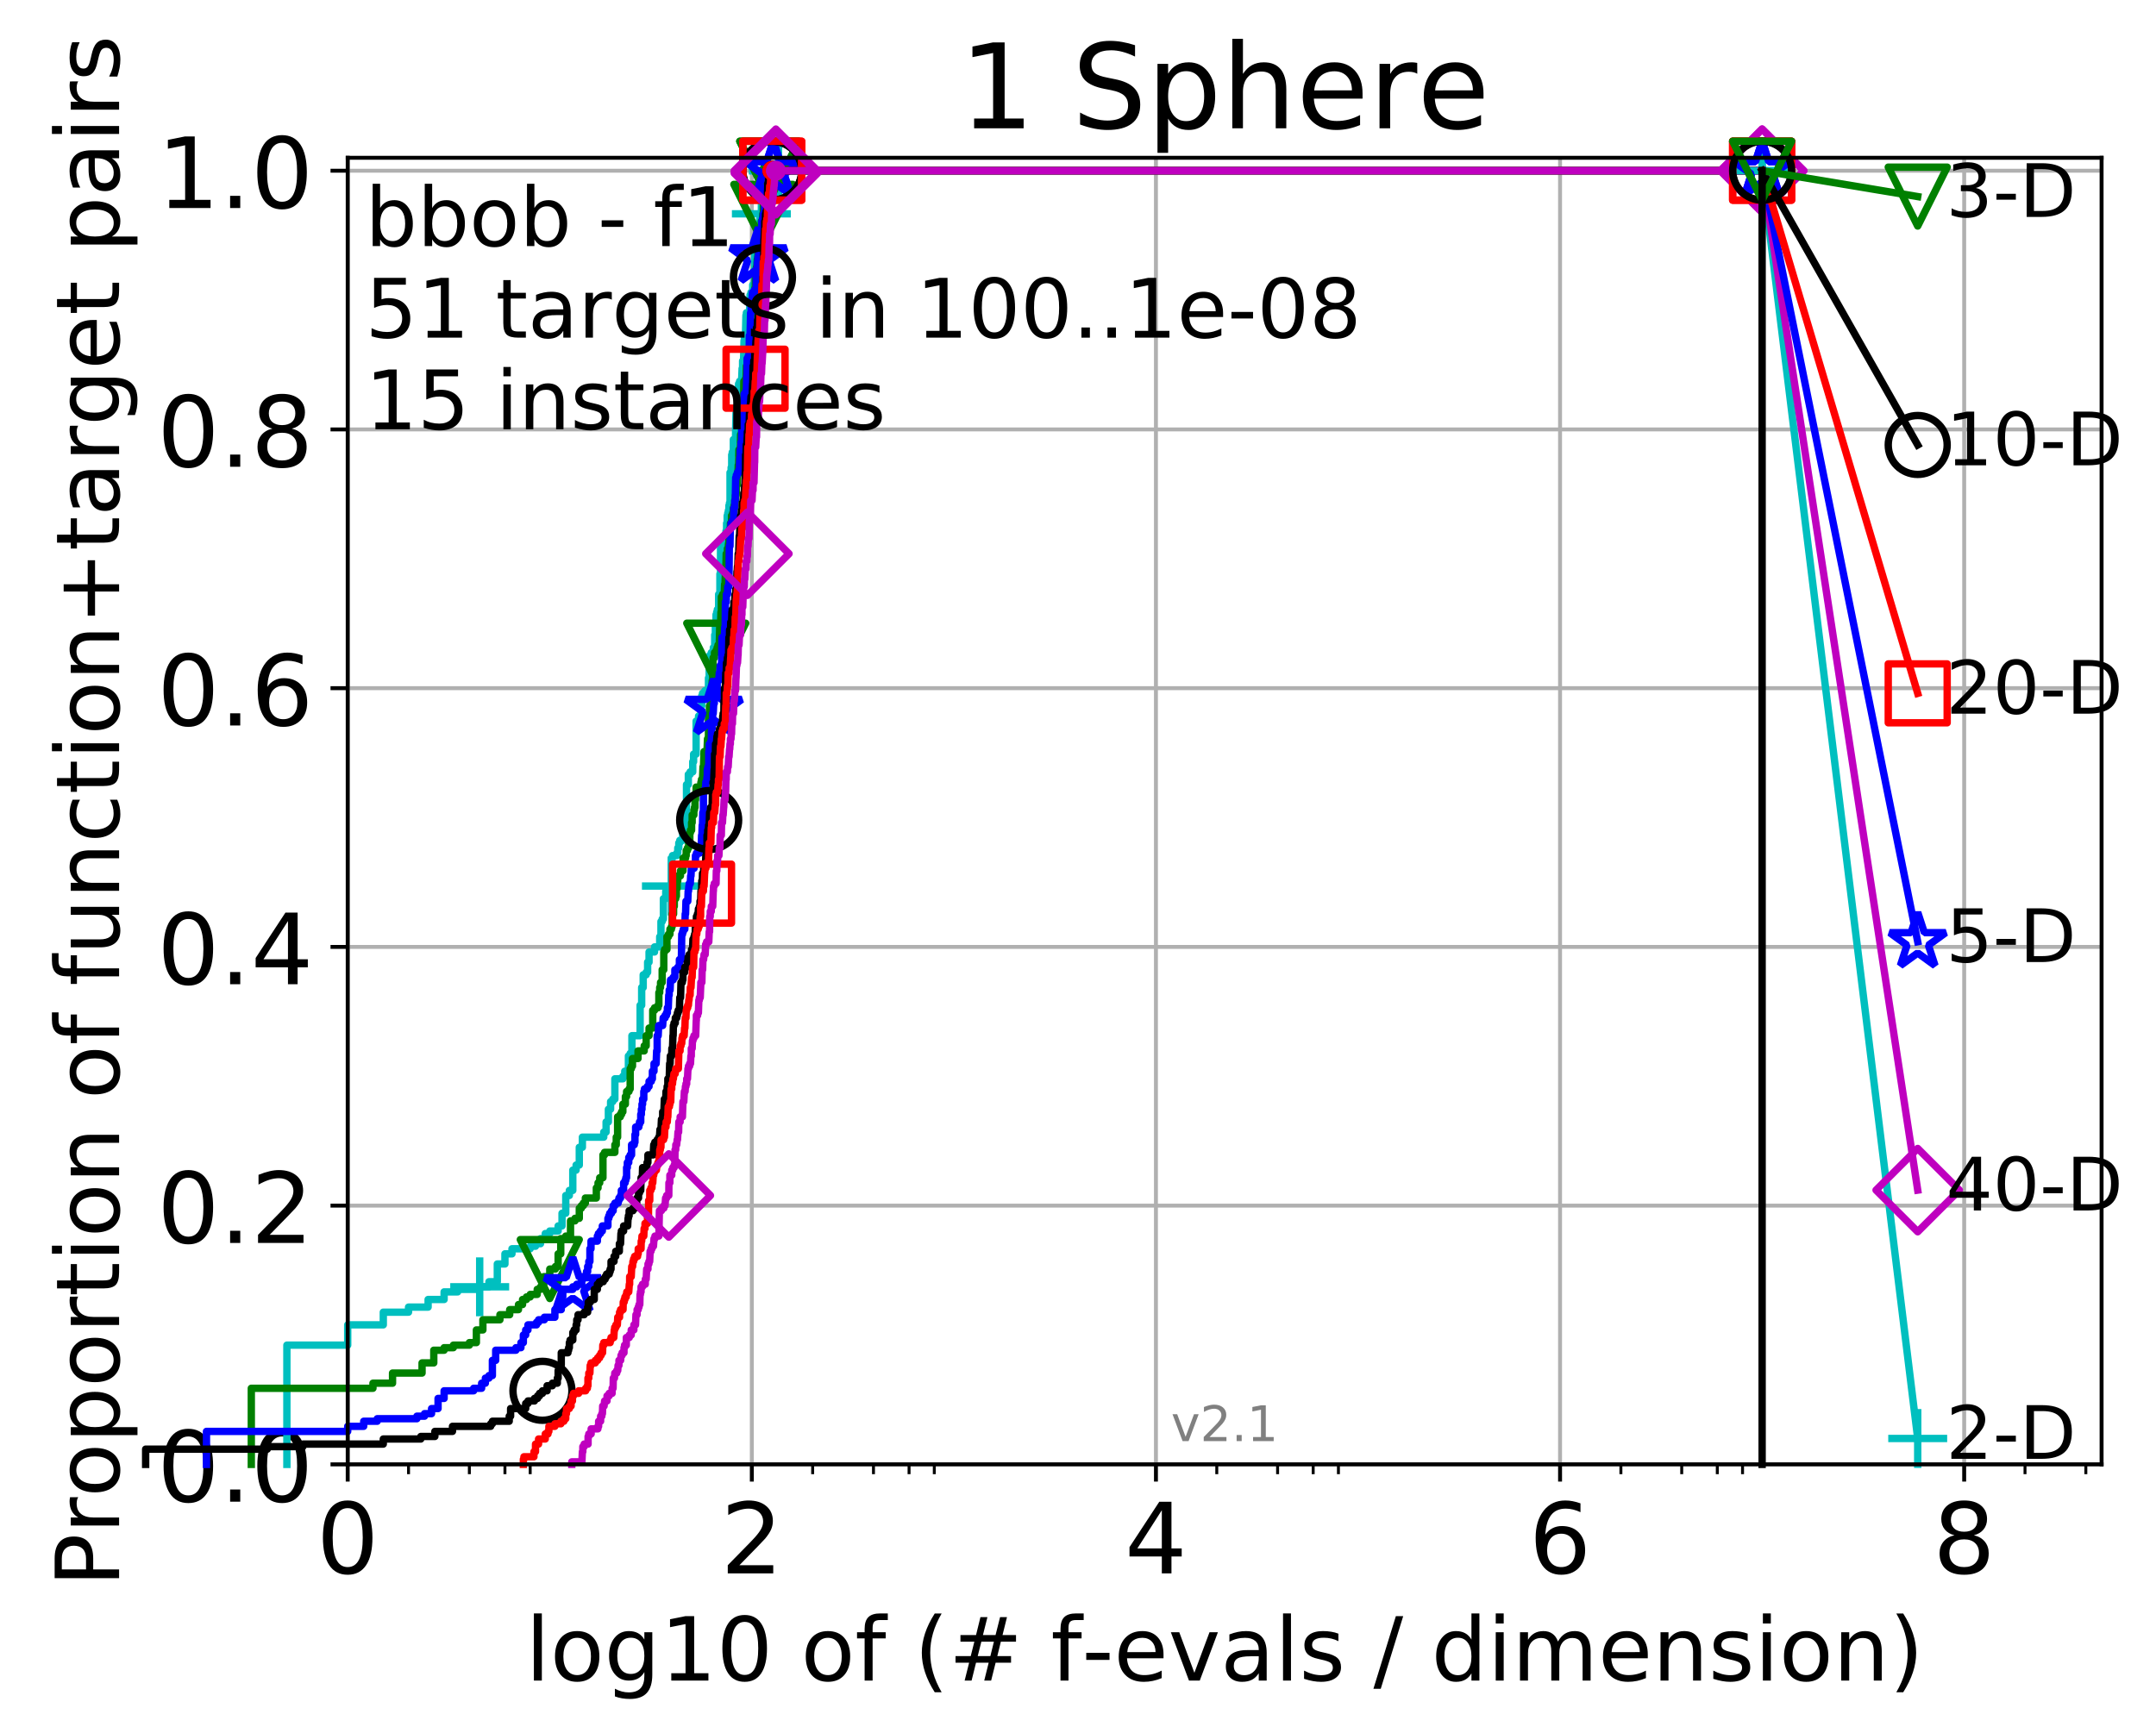 <?xml version="1.0" encoding="utf-8" standalone="no"?>
<!DOCTYPE svg PUBLIC "-//W3C//DTD SVG 1.1//EN"
  "http://www.w3.org/Graphics/SVG/1.1/DTD/svg11.dtd">
<!-- Created with matplotlib (http://matplotlib.org/) -->
<svg height="353pt" version="1.1" viewBox="0 0 439 353" width="439pt" xmlns="http://www.w3.org/2000/svg" xmlns:xlink="http://www.w3.org/1999/xlink">
 <defs>
  <style type="text/css">
*{stroke-linecap:butt;stroke-linejoin:round;}
  </style>
 </defs>
 <g id="figure_1">
  <g id="patch_1">
   <path d="M 0 353.222 
L 439.489 353.222 
L 439.489 0 
L 0 0 
z
" style="fill:#ffffff;"/>
  </g>
  <g id="axes_1">
   <g id="patch_2">
    <path d="M 70.8 298.245 
L 427.92 298.245 
L 427.92 32.133 
L 70.8 32.133 
z
" style="fill:#ffffff;"/>
   </g>
   <g id="matplotlib.axis_1">
    <g id="xtick_1">
     <g id="line2d_1">
      <path clip-path="url(#pa2505e387c)" d="M 70.8 298.245 
L 70.8 32.133 
" style="fill:none;stroke:#b0b0b0;stroke-linecap:square;stroke-width:0.8;"/>
     </g>
     <g id="line2d_2">
      <defs>
       <path d="M 0 0 
L 0 3.5 
" id="mbb9d97d9ac" style="stroke:#000000;stroke-width:0.8;"/>
      </defs>
      <g>
       <use style="stroke:#000000;stroke-width:0.8;" x="70.8" xlink:href="#mbb9d97d9ac" y="298.245"/>
      </g>
     </g>
     <g id="text_1">
      <!-- 0 -->
      <defs>
       <path d="M 31.781 66.406 
Q 24.172 66.406 20.328 58.906 
Q 16.5 51.422 16.5 36.375 
Q 16.5 21.391 20.328 13.891 
Q 24.172 6.391 31.781 6.391 
Q 39.453 6.391 43.281 13.891 
Q 47.125 21.391 47.125 36.375 
Q 47.125 51.422 43.281 58.906 
Q 39.453 66.406 31.781 66.406 
M 31.781 74.219 
Q 44.047 74.219 50.516 64.516 
Q 56.984 54.828 56.984 36.375 
Q 56.984 17.969 50.516 8.266 
Q 44.047 -1.422 31.781 -1.422 
Q 19.531 -1.422 13.062 8.266 
Q 6.594 17.969 6.594 36.375 
Q 6.594 54.828 13.062 64.516 
Q 19.531 74.219 31.781 74.219 
" id="DejaVuSans-30"/>
      </defs>
      <g transform="translate(64.438 320.442)scale(0.2 -0.2)">
       <use xlink:href="#DejaVuSans-30"/>
      </g>
     </g>
    </g>
    <g id="xtick_2">
     <g id="line2d_3">
      <path clip-path="url(#pa2505e387c)" d="M 153.086 298.245 
L 153.086 32.133 
" style="fill:none;stroke:#b0b0b0;stroke-linecap:square;stroke-width:0.8;"/>
     </g>
     <g id="line2d_4">
      <g>
       <use style="stroke:#000000;stroke-width:0.8;" x="153.086" xlink:href="#mbb9d97d9ac" y="298.245"/>
      </g>
     </g>
     <g id="text_2">
      <!-- 2 -->
      <defs>
       <path d="M 19.188 8.297 
L 53.609 8.297 
L 53.609 0 
L 7.328 0 
L 7.328 8.297 
Q 12.938 14.109 22.625 23.891 
Q 32.328 33.688 34.812 36.531 
Q 39.547 41.844 41.422 45.531 
Q 43.312 49.219 43.312 52.781 
Q 43.312 58.594 39.234 62.25 
Q 35.156 65.922 28.609 65.922 
Q 23.969 65.922 18.812 64.312 
Q 13.672 62.703 7.812 59.422 
L 7.812 69.391 
Q 13.766 71.781 18.938 73 
Q 24.125 74.219 28.422 74.219 
Q 39.75 74.219 46.484 68.547 
Q 53.219 62.891 53.219 53.422 
Q 53.219 48.922 51.531 44.891 
Q 49.859 40.875 45.406 35.406 
Q 44.188 33.984 37.641 27.219 
Q 31.109 20.453 19.188 8.297 
" id="DejaVuSans-32"/>
      </defs>
      <g transform="translate(146.723 320.442)scale(0.2 -0.2)">
       <use xlink:href="#DejaVuSans-32"/>
      </g>
     </g>
    </g>
    <g id="xtick_3">
     <g id="line2d_5">
      <path clip-path="url(#pa2505e387c)" d="M 235.371 298.245 
L 235.371 32.133 
" style="fill:none;stroke:#b0b0b0;stroke-linecap:square;stroke-width:0.8;"/>
     </g>
     <g id="line2d_6">
      <g>
       <use style="stroke:#000000;stroke-width:0.8;" x="235.371" xlink:href="#mbb9d97d9ac" y="298.245"/>
      </g>
     </g>
     <g id="text_3">
      <!-- 4 -->
      <defs>
       <path d="M 37.797 64.312 
L 12.891 25.391 
L 37.797 25.391 
z
M 35.203 72.906 
L 47.609 72.906 
L 47.609 25.391 
L 58.016 25.391 
L 58.016 17.188 
L 47.609 17.188 
L 47.609 0 
L 37.797 0 
L 37.797 17.188 
L 4.891 17.188 
L 4.891 26.703 
z
" id="DejaVuSans-34"/>
      </defs>
      <g transform="translate(229.009 320.442)scale(0.2 -0.2)">
       <use xlink:href="#DejaVuSans-34"/>
      </g>
     </g>
    </g>
    <g id="xtick_4">
     <g id="line2d_7">
      <path clip-path="url(#pa2505e387c)" d="M 317.657 298.245 
L 317.657 32.133 
" style="fill:none;stroke:#b0b0b0;stroke-linecap:square;stroke-width:0.8;"/>
     </g>
     <g id="line2d_8">
      <g>
       <use style="stroke:#000000;stroke-width:0.8;" x="317.657" xlink:href="#mbb9d97d9ac" y="298.245"/>
      </g>
     </g>
     <g id="text_4">
      <!-- 6 -->
      <defs>
       <path d="M 33.016 40.375 
Q 26.375 40.375 22.484 35.828 
Q 18.609 31.297 18.609 23.391 
Q 18.609 15.531 22.484 10.953 
Q 26.375 6.391 33.016 6.391 
Q 39.656 6.391 43.531 10.953 
Q 47.406 15.531 47.406 23.391 
Q 47.406 31.297 43.531 35.828 
Q 39.656 40.375 33.016 40.375 
M 52.594 71.297 
L 52.594 62.312 
Q 48.875 64.062 45.094 64.984 
Q 41.312 65.922 37.594 65.922 
Q 27.828 65.922 22.672 59.328 
Q 17.531 52.734 16.797 39.406 
Q 19.672 43.656 24.016 45.922 
Q 28.375 48.188 33.594 48.188 
Q 44.578 48.188 50.953 41.516 
Q 57.328 34.859 57.328 23.391 
Q 57.328 12.156 50.688 5.359 
Q 44.047 -1.422 33.016 -1.422 
Q 20.359 -1.422 13.672 8.266 
Q 6.984 17.969 6.984 36.375 
Q 6.984 53.656 15.188 63.938 
Q 23.391 74.219 37.203 74.219 
Q 40.922 74.219 44.703 73.484 
Q 48.484 72.75 52.594 71.297 
" id="DejaVuSans-36"/>
      </defs>
      <g transform="translate(311.295 320.442)scale(0.2 -0.2)">
       <use xlink:href="#DejaVuSans-36"/>
      </g>
     </g>
    </g>
    <g id="xtick_5">
     <g id="line2d_9">
      <path clip-path="url(#pa2505e387c)" d="M 399.943 298.245 
L 399.943 32.133 
" style="fill:none;stroke:#b0b0b0;stroke-linecap:square;stroke-width:0.8;"/>
     </g>
     <g id="line2d_10">
      <g>
       <use style="stroke:#000000;stroke-width:0.8;" x="399.943" xlink:href="#mbb9d97d9ac" y="298.245"/>
      </g>
     </g>
     <g id="text_5">
      <!-- 8 -->
      <defs>
       <path d="M 31.781 34.625 
Q 24.75 34.625 20.719 30.859 
Q 16.703 27.094 16.703 20.516 
Q 16.703 13.922 20.719 10.156 
Q 24.75 6.391 31.781 6.391 
Q 38.812 6.391 42.859 10.172 
Q 46.922 13.969 46.922 20.516 
Q 46.922 27.094 42.891 30.859 
Q 38.875 34.625 31.781 34.625 
M 21.922 38.812 
Q 15.578 40.375 12.031 44.719 
Q 8.5 49.078 8.5 55.328 
Q 8.5 64.062 14.719 69.141 
Q 20.953 74.219 31.781 74.219 
Q 42.672 74.219 48.875 69.141 
Q 55.078 64.062 55.078 55.328 
Q 55.078 49.078 51.531 44.719 
Q 48 40.375 41.703 38.812 
Q 48.828 37.156 52.797 32.312 
Q 56.781 27.484 56.781 20.516 
Q 56.781 9.906 50.312 4.234 
Q 43.844 -1.422 31.781 -1.422 
Q 19.734 -1.422 13.25 4.234 
Q 6.781 9.906 6.781 20.516 
Q 6.781 27.484 10.781 32.312 
Q 14.797 37.156 21.922 38.812 
M 18.312 54.391 
Q 18.312 48.734 21.844 45.562 
Q 25.391 42.391 31.781 42.391 
Q 38.141 42.391 41.719 45.562 
Q 45.312 48.734 45.312 54.391 
Q 45.312 60.062 41.719 63.234 
Q 38.141 66.406 31.781 66.406 
Q 25.391 66.406 21.844 63.234 
Q 18.312 60.062 18.312 54.391 
" id="DejaVuSans-38"/>
      </defs>
      <g transform="translate(393.58 320.442)scale(0.2 -0.2)">
       <use xlink:href="#DejaVuSans-38"/>
      </g>
     </g>
    </g>
    <g id="xtick_6">
     <g id="line2d_11">
      <defs>
       <path d="M 0 0 
L 0 2 
" id="m9dbdef9677" style="stroke:#000000;stroke-width:0.6;"/>
      </defs>
      <g>
       <use style="stroke:#000000;stroke-width:0.6;" x="83.185" xlink:href="#m9dbdef9677" y="298.245"/>
      </g>
     </g>
    </g>
    <g id="xtick_7">
     <g id="line2d_12">
      <g>
       <use style="stroke:#000000;stroke-width:0.6;" x="95.57" xlink:href="#m9dbdef9677" y="298.245"/>
      </g>
     </g>
    </g>
    <g id="xtick_8">
     <g id="line2d_13">
      <g>
       <use style="stroke:#000000;stroke-width:0.6;" x="102.815" xlink:href="#m9dbdef9677" y="298.245"/>
      </g>
     </g>
    </g>
    <g id="xtick_9">
     <g id="line2d_14">
      <g>
       <use style="stroke:#000000;stroke-width:0.6;" x="107.956" xlink:href="#m9dbdef9677" y="298.245"/>
      </g>
     </g>
    </g>
    <g id="xtick_10">
     <g id="line2d_15">
      <g>
       <use style="stroke:#000000;stroke-width:0.6;" x="165.471" xlink:href="#m9dbdef9677" y="298.245"/>
      </g>
     </g>
    </g>
    <g id="xtick_11">
     <g id="line2d_16">
      <g>
       <use style="stroke:#000000;stroke-width:0.6;" x="177.856" xlink:href="#m9dbdef9677" y="298.245"/>
      </g>
     </g>
    </g>
    <g id="xtick_12">
     <g id="line2d_17">
      <g>
       <use style="stroke:#000000;stroke-width:0.6;" x="185.101" xlink:href="#m9dbdef9677" y="298.245"/>
      </g>
     </g>
    </g>
    <g id="xtick_13">
     <g id="line2d_18">
      <g>
       <use style="stroke:#000000;stroke-width:0.6;" x="190.241" xlink:href="#m9dbdef9677" y="298.245"/>
      </g>
     </g>
    </g>
    <g id="xtick_14">
     <g id="line2d_19">
      <g>
       <use style="stroke:#000000;stroke-width:0.6;" x="247.757" xlink:href="#m9dbdef9677" y="298.245"/>
      </g>
     </g>
    </g>
    <g id="xtick_15">
     <g id="line2d_20">
      <g>
       <use style="stroke:#000000;stroke-width:0.6;" x="260.142" xlink:href="#m9dbdef9677" y="298.245"/>
      </g>
     </g>
    </g>
    <g id="xtick_16">
     <g id="line2d_21">
      <g>
       <use style="stroke:#000000;stroke-width:0.6;" x="267.387" xlink:href="#m9dbdef9677" y="298.245"/>
      </g>
     </g>
    </g>
    <g id="xtick_17">
     <g id="line2d_22">
      <g>
       <use style="stroke:#000000;stroke-width:0.6;" x="272.527" xlink:href="#m9dbdef9677" y="298.245"/>
      </g>
     </g>
    </g>
    <g id="xtick_18">
     <g id="line2d_23">
      <g>
       <use style="stroke:#000000;stroke-width:0.6;" x="330.042" xlink:href="#m9dbdef9677" y="298.245"/>
      </g>
     </g>
    </g>
    <g id="xtick_19">
     <g id="line2d_24">
      <g>
       <use style="stroke:#000000;stroke-width:0.6;" x="342.428" xlink:href="#m9dbdef9677" y="298.245"/>
      </g>
     </g>
    </g>
    <g id="xtick_20">
     <g id="line2d_25">
      <g>
       <use style="stroke:#000000;stroke-width:0.6;" x="349.673" xlink:href="#m9dbdef9677" y="298.245"/>
      </g>
     </g>
    </g>
    <g id="xtick_21">
     <g id="line2d_26">
      <g>
       <use style="stroke:#000000;stroke-width:0.6;" x="354.813" xlink:href="#m9dbdef9677" y="298.245"/>
      </g>
     </g>
    </g>
    <g id="xtick_22">
     <g id="line2d_27">
      <g>
       <use style="stroke:#000000;stroke-width:0.6;" x="412.328" xlink:href="#m9dbdef9677" y="298.245"/>
      </g>
     </g>
    </g>
    <g id="xtick_23">
     <g id="line2d_28">
      <g>
       <use style="stroke:#000000;stroke-width:0.6;" x="424.713" xlink:href="#m9dbdef9677" y="298.245"/>
      </g>
     </g>
    </g>
    <g id="text_6">
     <!-- log10 of (# f-evals / dimension) -->
     <defs>
      <path d="M 9.422 75.984 
L 18.406 75.984 
L 18.406 0 
L 9.422 0 
z
" id="DejaVuSans-6c"/>
      <path d="M 30.609 48.391 
Q 23.391 48.391 19.188 42.75 
Q 14.984 37.109 14.984 27.297 
Q 14.984 17.484 19.156 11.844 
Q 23.344 6.203 30.609 6.203 
Q 37.797 6.203 41.984 11.859 
Q 46.188 17.531 46.188 27.297 
Q 46.188 37.016 41.984 42.703 
Q 37.797 48.391 30.609 48.391 
M 30.609 56 
Q 42.328 56 49.016 48.375 
Q 55.719 40.766 55.719 27.297 
Q 55.719 13.875 49.016 6.219 
Q 42.328 -1.422 30.609 -1.422 
Q 18.844 -1.422 12.172 6.219 
Q 5.516 13.875 5.516 27.297 
Q 5.516 40.766 12.172 48.375 
Q 18.844 56 30.609 56 
" id="DejaVuSans-6f"/>
      <path d="M 45.406 27.984 
Q 45.406 37.75 41.375 43.109 
Q 37.359 48.484 30.078 48.484 
Q 22.859 48.484 18.828 43.109 
Q 14.797 37.75 14.797 27.984 
Q 14.797 18.266 18.828 12.891 
Q 22.859 7.516 30.078 7.516 
Q 37.359 7.516 41.375 12.891 
Q 45.406 18.266 45.406 27.984 
M 54.391 6.781 
Q 54.391 -7.172 48.188 -13.984 
Q 42 -20.797 29.203 -20.797 
Q 24.469 -20.797 20.266 -20.094 
Q 16.062 -19.391 12.109 -17.922 
L 12.109 -9.188 
Q 16.062 -11.328 19.922 -12.344 
Q 23.781 -13.375 27.781 -13.375 
Q 36.625 -13.375 41.016 -8.766 
Q 45.406 -4.156 45.406 5.172 
L 45.406 9.625 
Q 42.625 4.781 38.281 2.391 
Q 33.938 0 27.875 0 
Q 17.828 0 11.672 7.656 
Q 5.516 15.328 5.516 27.984 
Q 5.516 40.672 11.672 48.328 
Q 17.828 56 27.875 56 
Q 33.938 56 38.281 53.609 
Q 42.625 51.219 45.406 46.391 
L 45.406 54.688 
L 54.391 54.688 
z
" id="DejaVuSans-67"/>
      <path d="M 12.406 8.297 
L 28.516 8.297 
L 28.516 63.922 
L 10.984 60.406 
L 10.984 69.391 
L 28.422 72.906 
L 38.281 72.906 
L 38.281 8.297 
L 54.391 8.297 
L 54.391 0 
L 12.406 0 
z
" id="DejaVuSans-31"/>
      <path id="DejaVuSans-20"/>
      <path d="M 37.109 75.984 
L 37.109 68.5 
L 28.516 68.5 
Q 23.688 68.5 21.797 66.547 
Q 19.922 64.594 19.922 59.516 
L 19.922 54.688 
L 34.719 54.688 
L 34.719 47.703 
L 19.922 47.703 
L 19.922 0 
L 10.891 0 
L 10.891 47.703 
L 2.297 47.703 
L 2.297 54.688 
L 10.891 54.688 
L 10.891 58.5 
Q 10.891 67.625 15.141 71.797 
Q 19.391 75.984 28.609 75.984 
z
" id="DejaVuSans-66"/>
      <path d="M 31 75.875 
Q 24.469 64.656 21.281 53.656 
Q 18.109 42.672 18.109 31.391 
Q 18.109 20.125 21.312 9.062 
Q 24.516 -2 31 -13.188 
L 23.188 -13.188 
Q 15.875 -1.703 12.234 9.375 
Q 8.594 20.453 8.594 31.391 
Q 8.594 42.281 12.203 53.312 
Q 15.828 64.359 23.188 75.875 
z
" id="DejaVuSans-28"/>
      <path d="M 51.125 44 
L 36.922 44 
L 32.812 27.688 
L 47.125 27.688 
z
M 43.797 71.781 
L 38.719 51.516 
L 52.984 51.516 
L 58.109 71.781 
L 65.922 71.781 
L 60.891 51.516 
L 76.125 51.516 
L 76.125 44 
L 58.984 44 
L 54.984 27.688 
L 70.516 27.688 
L 70.516 20.219 
L 53.078 20.219 
L 48 0 
L 40.188 0 
L 45.219 20.219 
L 30.906 20.219 
L 25.875 0 
L 18.016 0 
L 23.094 20.219 
L 7.719 20.219 
L 7.719 27.688 
L 24.906 27.688 
L 29 44 
L 13.281 44 
L 13.281 51.516 
L 30.906 51.516 
L 35.891 71.781 
z
" id="DejaVuSans-23"/>
      <path d="M 4.891 31.391 
L 31.203 31.391 
L 31.203 23.391 
L 4.891 23.391 
z
" id="DejaVuSans-2d"/>
      <path d="M 56.203 29.594 
L 56.203 25.203 
L 14.891 25.203 
Q 15.484 15.922 20.484 11.062 
Q 25.484 6.203 34.422 6.203 
Q 39.594 6.203 44.453 7.469 
Q 49.312 8.734 54.109 11.281 
L 54.109 2.781 
Q 49.266 0.734 44.188 -0.344 
Q 39.109 -1.422 33.891 -1.422 
Q 20.797 -1.422 13.156 6.188 
Q 5.516 13.812 5.516 26.812 
Q 5.516 40.234 12.766 48.109 
Q 20.016 56 32.328 56 
Q 43.359 56 49.781 48.891 
Q 56.203 41.797 56.203 29.594 
M 47.219 32.234 
Q 47.125 39.594 43.094 43.984 
Q 39.062 48.391 32.422 48.391 
Q 24.906 48.391 20.391 44.141 
Q 15.875 39.891 15.188 32.172 
z
" id="DejaVuSans-65"/>
      <path d="M 2.984 54.688 
L 12.5 54.688 
L 29.594 8.797 
L 46.688 54.688 
L 56.203 54.688 
L 35.688 0 
L 23.484 0 
z
" id="DejaVuSans-76"/>
      <path d="M 34.281 27.484 
Q 23.391 27.484 19.188 25 
Q 14.984 22.516 14.984 16.5 
Q 14.984 11.719 18.141 8.906 
Q 21.297 6.109 26.703 6.109 
Q 34.188 6.109 38.703 11.406 
Q 43.219 16.703 43.219 25.484 
L 43.219 27.484 
z
M 52.203 31.203 
L 52.203 0 
L 43.219 0 
L 43.219 8.297 
Q 40.141 3.328 35.547 0.953 
Q 30.953 -1.422 24.312 -1.422 
Q 15.922 -1.422 10.953 3.297 
Q 6 8.016 6 15.922 
Q 6 25.141 12.172 29.828 
Q 18.359 34.516 30.609 34.516 
L 43.219 34.516 
L 43.219 35.406 
Q 43.219 41.609 39.141 45 
Q 35.062 48.391 27.688 48.391 
Q 23 48.391 18.547 47.266 
Q 14.109 46.141 10.016 43.891 
L 10.016 52.203 
Q 14.938 54.109 19.578 55.047 
Q 24.219 56 28.609 56 
Q 40.484 56 46.344 49.844 
Q 52.203 43.703 52.203 31.203 
" id="DejaVuSans-61"/>
      <path d="M 44.281 53.078 
L 44.281 44.578 
Q 40.484 46.531 36.375 47.5 
Q 32.281 48.484 27.875 48.484 
Q 21.188 48.484 17.844 46.438 
Q 14.5 44.391 14.5 40.281 
Q 14.5 37.156 16.891 35.375 
Q 19.281 33.594 26.516 31.984 
L 29.594 31.297 
Q 39.156 29.25 43.188 25.516 
Q 47.219 21.781 47.219 15.094 
Q 47.219 7.469 41.188 3.016 
Q 35.156 -1.422 24.609 -1.422 
Q 20.219 -1.422 15.453 -0.562 
Q 10.688 0.297 5.422 2 
L 5.422 11.281 
Q 10.406 8.688 15.234 7.391 
Q 20.062 6.109 24.812 6.109 
Q 31.156 6.109 34.562 8.281 
Q 37.984 10.453 37.984 14.406 
Q 37.984 18.062 35.516 20.016 
Q 33.062 21.969 24.703 23.781 
L 21.578 24.516 
Q 13.234 26.266 9.516 29.906 
Q 5.812 33.547 5.812 39.891 
Q 5.812 47.609 11.281 51.797 
Q 16.75 56 26.812 56 
Q 31.781 56 36.172 55.266 
Q 40.578 54.547 44.281 53.078 
" id="DejaVuSans-73"/>
      <path d="M 25.391 72.906 
L 33.688 72.906 
L 8.297 -9.281 
L 0 -9.281 
z
" id="DejaVuSans-2f"/>
      <path d="M 45.406 46.391 
L 45.406 75.984 
L 54.391 75.984 
L 54.391 0 
L 45.406 0 
L 45.406 8.203 
Q 42.578 3.328 38.25 0.953 
Q 33.938 -1.422 27.875 -1.422 
Q 17.969 -1.422 11.734 6.484 
Q 5.516 14.406 5.516 27.297 
Q 5.516 40.188 11.734 48.094 
Q 17.969 56 27.875 56 
Q 33.938 56 38.25 53.625 
Q 42.578 51.266 45.406 46.391 
M 14.797 27.297 
Q 14.797 17.391 18.875 11.75 
Q 22.953 6.109 30.078 6.109 
Q 37.203 6.109 41.297 11.75 
Q 45.406 17.391 45.406 27.297 
Q 45.406 37.203 41.297 42.844 
Q 37.203 48.484 30.078 48.484 
Q 22.953 48.484 18.875 42.844 
Q 14.797 37.203 14.797 27.297 
" id="DejaVuSans-64"/>
      <path d="M 9.422 54.688 
L 18.406 54.688 
L 18.406 0 
L 9.422 0 
z
M 9.422 75.984 
L 18.406 75.984 
L 18.406 64.594 
L 9.422 64.594 
z
" id="DejaVuSans-69"/>
      <path d="M 52 44.188 
Q 55.375 50.25 60.062 53.125 
Q 64.75 56 71.094 56 
Q 79.641 56 84.281 50.016 
Q 88.922 44.047 88.922 33.016 
L 88.922 0 
L 79.891 0 
L 79.891 32.719 
Q 79.891 40.578 77.094 44.375 
Q 74.312 48.188 68.609 48.188 
Q 61.625 48.188 57.562 43.547 
Q 53.516 38.922 53.516 30.906 
L 53.516 0 
L 44.484 0 
L 44.484 32.719 
Q 44.484 40.625 41.703 44.406 
Q 38.922 48.188 33.109 48.188 
Q 26.219 48.188 22.156 43.531 
Q 18.109 38.875 18.109 30.906 
L 18.109 0 
L 9.078 0 
L 9.078 54.688 
L 18.109 54.688 
L 18.109 46.188 
Q 21.188 51.219 25.484 53.609 
Q 29.781 56 35.688 56 
Q 41.656 56 45.828 52.969 
Q 50 49.953 52 44.188 
" id="DejaVuSans-6d"/>
      <path d="M 54.891 33.016 
L 54.891 0 
L 45.906 0 
L 45.906 32.719 
Q 45.906 40.484 42.875 44.328 
Q 39.844 48.188 33.797 48.188 
Q 26.516 48.188 22.312 43.547 
Q 18.109 38.922 18.109 30.906 
L 18.109 0 
L 9.078 0 
L 9.078 54.688 
L 18.109 54.688 
L 18.109 46.188 
Q 21.344 51.125 25.703 53.562 
Q 30.078 56 35.797 56 
Q 45.219 56 50.047 50.172 
Q 54.891 44.344 54.891 33.016 
" id="DejaVuSans-6e"/>
      <path d="M 8.016 75.875 
L 15.828 75.875 
Q 23.141 64.359 26.781 53.312 
Q 30.422 42.281 30.422 31.391 
Q 30.422 20.453 26.781 9.375 
Q 23.141 -1.703 15.828 -13.188 
L 8.016 -13.188 
Q 14.5 -2 17.703 9.062 
Q 20.906 20.125 20.906 31.391 
Q 20.906 42.672 17.703 53.656 
Q 14.5 64.656 8.016 75.875 
" id="DejaVuSans-29"/>
     </defs>
     <g transform="translate(107.015 342.279)scale(0.18 -0.18)">
      <use xlink:href="#DejaVuSans-6c"/>
      <use x="27.783" xlink:href="#DejaVuSans-6f"/>
      <use x="88.965" xlink:href="#DejaVuSans-67"/>
      <use x="152.441" xlink:href="#DejaVuSans-31"/>
      <use x="216.064" xlink:href="#DejaVuSans-30"/>
      <use x="279.688" xlink:href="#DejaVuSans-20"/>
      <use x="311.475" xlink:href="#DejaVuSans-6f"/>
      <use x="372.656" xlink:href="#DejaVuSans-66"/>
      <use x="407.861" xlink:href="#DejaVuSans-20"/>
      <use x="439.648" xlink:href="#DejaVuSans-28"/>
      <use x="478.662" xlink:href="#DejaVuSans-23"/>
      <use x="562.451" xlink:href="#DejaVuSans-20"/>
      <use x="594.238" xlink:href="#DejaVuSans-66"/>
      <use x="629.365" xlink:href="#DejaVuSans-2d"/>
      <use x="665.449" xlink:href="#DejaVuSans-65"/>
      <use x="726.973" xlink:href="#DejaVuSans-76"/>
      <use x="786.152" xlink:href="#DejaVuSans-61"/>
      <use x="847.432" xlink:href="#DejaVuSans-6c"/>
      <use x="875.215" xlink:href="#DejaVuSans-73"/>
      <use x="927.314" xlink:href="#DejaVuSans-20"/>
      <use x="959.102" xlink:href="#DejaVuSans-2f"/>
      <use x="992.793" xlink:href="#DejaVuSans-20"/>
      <use x="1024.58" xlink:href="#DejaVuSans-64"/>
      <use x="1088.057" xlink:href="#DejaVuSans-69"/>
      <use x="1115.84" xlink:href="#DejaVuSans-6d"/>
      <use x="1213.252" xlink:href="#DejaVuSans-65"/>
      <use x="1274.775" xlink:href="#DejaVuSans-6e"/>
      <use x="1338.154" xlink:href="#DejaVuSans-73"/>
      <use x="1390.254" xlink:href="#DejaVuSans-69"/>
      <use x="1418.037" xlink:href="#DejaVuSans-6f"/>
      <use x="1479.219" xlink:href="#DejaVuSans-6e"/>
      <use x="1542.598" xlink:href="#DejaVuSans-29"/>
     </g>
    </g>
   </g>
   <g id="matplotlib.axis_2">
    <g id="ytick_1">
     <g id="line2d_29">
      <path clip-path="url(#pa2505e387c)" d="M 70.8 298.245 
L 427.92 298.245 
" style="fill:none;stroke:#b0b0b0;stroke-linecap:square;stroke-width:0.8;"/>
     </g>
     <g id="line2d_30">
      <defs>
       <path d="M 0 0 
L -3.5 0 
" id="mfb1e93e2c5" style="stroke:#000000;stroke-width:0.8;"/>
      </defs>
      <g>
       <use style="stroke:#000000;stroke-width:0.8;" x="70.8" xlink:href="#mfb1e93e2c5" y="298.245"/>
      </g>
     </g>
     <g id="text_7">
      <!-- 0.0 -->
      <defs>
       <path d="M 10.688 12.406 
L 21 12.406 
L 21 0 
L 10.688 0 
z
" id="DejaVuSans-2e"/>
      </defs>
      <g transform="translate(31.994 305.844)scale(0.2 -0.2)">
       <use xlink:href="#DejaVuSans-30"/>
       <use x="63.623" xlink:href="#DejaVuSans-2e"/>
       <use x="95.41" xlink:href="#DejaVuSans-30"/>
      </g>
     </g>
    </g>
    <g id="ytick_2">
     <g id="line2d_31">
      <path clip-path="url(#pa2505e387c)" d="M 70.8 245.55 
L 427.92 245.55 
" style="fill:none;stroke:#b0b0b0;stroke-linecap:square;stroke-width:0.8;"/>
     </g>
     <g id="line2d_32">
      <g>
       <use style="stroke:#000000;stroke-width:0.8;" x="70.8" xlink:href="#mfb1e93e2c5" y="245.55"/>
      </g>
     </g>
     <g id="text_8">
      <!-- 0.2 -->
      <g transform="translate(31.994 253.148)scale(0.2 -0.2)">
       <use xlink:href="#DejaVuSans-30"/>
       <use x="63.623" xlink:href="#DejaVuSans-2e"/>
       <use x="95.41" xlink:href="#DejaVuSans-32"/>
      </g>
     </g>
    </g>
    <g id="ytick_3">
     <g id="line2d_33">
      <path clip-path="url(#pa2505e387c)" d="M 70.8 192.854 
L 427.92 192.854 
" style="fill:none;stroke:#b0b0b0;stroke-linecap:square;stroke-width:0.8;"/>
     </g>
     <g id="line2d_34">
      <g>
       <use style="stroke:#000000;stroke-width:0.8;" x="70.8" xlink:href="#mfb1e93e2c5" y="192.854"/>
      </g>
     </g>
     <g id="text_9">
      <!-- 0.4 -->
      <g transform="translate(31.994 200.453)scale(0.2 -0.2)">
       <use xlink:href="#DejaVuSans-30"/>
       <use x="63.623" xlink:href="#DejaVuSans-2e"/>
       <use x="95.41" xlink:href="#DejaVuSans-34"/>
      </g>
     </g>
    </g>
    <g id="ytick_4">
     <g id="line2d_35">
      <path clip-path="url(#pa2505e387c)" d="M 70.8 140.159 
L 427.92 140.159 
" style="fill:none;stroke:#b0b0b0;stroke-linecap:square;stroke-width:0.8;"/>
     </g>
     <g id="line2d_36">
      <g>
       <use style="stroke:#000000;stroke-width:0.8;" x="70.8" xlink:href="#mfb1e93e2c5" y="140.159"/>
      </g>
     </g>
     <g id="text_10">
      <!-- 0.6 -->
      <g transform="translate(31.994 147.757)scale(0.2 -0.2)">
       <use xlink:href="#DejaVuSans-30"/>
       <use x="63.623" xlink:href="#DejaVuSans-2e"/>
       <use x="95.41" xlink:href="#DejaVuSans-36"/>
      </g>
     </g>
    </g>
    <g id="ytick_5">
     <g id="line2d_37">
      <path clip-path="url(#pa2505e387c)" d="M 70.8 87.464 
L 427.92 87.464 
" style="fill:none;stroke:#b0b0b0;stroke-linecap:square;stroke-width:0.8;"/>
     </g>
     <g id="line2d_38">
      <g>
       <use style="stroke:#000000;stroke-width:0.8;" x="70.8" xlink:href="#mfb1e93e2c5" y="87.464"/>
      </g>
     </g>
     <g id="text_11">
      <!-- 0.8 -->
      <g transform="translate(31.994 95.062)scale(0.2 -0.2)">
       <use xlink:href="#DejaVuSans-30"/>
       <use x="63.623" xlink:href="#DejaVuSans-2e"/>
       <use x="95.41" xlink:href="#DejaVuSans-38"/>
      </g>
     </g>
    </g>
    <g id="ytick_6">
     <g id="line2d_39">
      <path clip-path="url(#pa2505e387c)" d="M 70.8 34.768 
L 427.92 34.768 
" style="fill:none;stroke:#b0b0b0;stroke-linecap:square;stroke-width:0.8;"/>
     </g>
     <g id="line2d_40">
      <g>
       <use style="stroke:#000000;stroke-width:0.8;" x="70.8" xlink:href="#mfb1e93e2c5" y="34.768"/>
      </g>
     </g>
     <g id="text_12">
      <!-- 1.0 -->
      <g transform="translate(31.994 42.367)scale(0.2 -0.2)">
       <use xlink:href="#DejaVuSans-31"/>
       <use x="63.623" xlink:href="#DejaVuSans-2e"/>
       <use x="95.41" xlink:href="#DejaVuSans-30"/>
      </g>
     </g>
    </g>
    <g id="text_13">
     <!-- Proportion of function+target pairs -->
     <defs>
      <path d="M 19.672 64.797 
L 19.672 37.406 
L 32.078 37.406 
Q 38.969 37.406 42.719 40.969 
Q 46.484 44.531 46.484 51.125 
Q 46.484 57.672 42.719 61.234 
Q 38.969 64.797 32.078 64.797 
z
M 9.812 72.906 
L 32.078 72.906 
Q 44.344 72.906 50.609 67.359 
Q 56.891 61.812 56.891 51.125 
Q 56.891 40.328 50.609 34.812 
Q 44.344 29.297 32.078 29.297 
L 19.672 29.297 
L 19.672 0 
L 9.812 0 
z
" id="DejaVuSans-50"/>
      <path d="M 41.109 46.297 
Q 39.594 47.172 37.812 47.578 
Q 36.031 48 33.891 48 
Q 26.266 48 22.188 43.047 
Q 18.109 38.094 18.109 28.812 
L 18.109 0 
L 9.078 0 
L 9.078 54.688 
L 18.109 54.688 
L 18.109 46.188 
Q 20.953 51.172 25.484 53.578 
Q 30.031 56 36.531 56 
Q 37.453 56 38.578 55.875 
Q 39.703 55.766 41.062 55.516 
z
" id="DejaVuSans-72"/>
      <path d="M 18.109 8.203 
L 18.109 -20.797 
L 9.078 -20.797 
L 9.078 54.688 
L 18.109 54.688 
L 18.109 46.391 
Q 20.953 51.266 25.266 53.625 
Q 29.594 56 35.594 56 
Q 45.562 56 51.781 48.094 
Q 58.016 40.188 58.016 27.297 
Q 58.016 14.406 51.781 6.484 
Q 45.562 -1.422 35.594 -1.422 
Q 29.594 -1.422 25.266 0.953 
Q 20.953 3.328 18.109 8.203 
M 48.688 27.297 
Q 48.688 37.203 44.609 42.844 
Q 40.531 48.484 33.406 48.484 
Q 26.266 48.484 22.188 42.844 
Q 18.109 37.203 18.109 27.297 
Q 18.109 17.391 22.188 11.75 
Q 26.266 6.109 33.406 6.109 
Q 40.531 6.109 44.609 11.75 
Q 48.688 17.391 48.688 27.297 
" id="DejaVuSans-70"/>
      <path d="M 18.312 70.219 
L 18.312 54.688 
L 36.812 54.688 
L 36.812 47.703 
L 18.312 47.703 
L 18.312 18.016 
Q 18.312 11.328 20.141 9.422 
Q 21.969 7.516 27.594 7.516 
L 36.812 7.516 
L 36.812 0 
L 27.594 0 
Q 17.188 0 13.234 3.875 
Q 9.281 7.766 9.281 18.016 
L 9.281 47.703 
L 2.688 47.703 
L 2.688 54.688 
L 9.281 54.688 
L 9.281 70.219 
z
" id="DejaVuSans-74"/>
      <path d="M 8.5 21.578 
L 8.5 54.688 
L 17.484 54.688 
L 17.484 21.922 
Q 17.484 14.156 20.5 10.266 
Q 23.531 6.391 29.594 6.391 
Q 36.859 6.391 41.078 11.031 
Q 45.312 15.672 45.312 23.688 
L 45.312 54.688 
L 54.297 54.688 
L 54.297 0 
L 45.312 0 
L 45.312 8.406 
Q 42.047 3.422 37.719 1 
Q 33.406 -1.422 27.688 -1.422 
Q 18.266 -1.422 13.375 4.438 
Q 8.5 10.297 8.5 21.578 
M 31.109 56 
z
" id="DejaVuSans-75"/>
      <path d="M 48.781 52.594 
L 48.781 44.188 
Q 44.969 46.297 41.141 47.344 
Q 37.312 48.391 33.406 48.391 
Q 24.656 48.391 19.812 42.844 
Q 14.984 37.312 14.984 27.297 
Q 14.984 17.281 19.812 11.734 
Q 24.656 6.203 33.406 6.203 
Q 37.312 6.203 41.141 7.25 
Q 44.969 8.297 48.781 10.406 
L 48.781 2.094 
Q 45.016 0.344 40.984 -0.531 
Q 36.969 -1.422 32.422 -1.422 
Q 20.062 -1.422 12.781 6.344 
Q 5.516 14.109 5.516 27.297 
Q 5.516 40.672 12.859 48.328 
Q 20.219 56 33.016 56 
Q 37.156 56 41.109 55.141 
Q 45.062 54.297 48.781 52.594 
" id="DejaVuSans-63"/>
      <path d="M 46 62.703 
L 46 35.5 
L 73.188 35.5 
L 73.188 27.203 
L 46 27.203 
L 46 0 
L 37.797 0 
L 37.797 27.203 
L 10.594 27.203 
L 10.594 35.5 
L 37.797 35.5 
L 37.797 62.703 
z
" id="DejaVuSans-2b"/>
     </defs>
     <g transform="translate(24.25 323.179)rotate(-90)scale(0.18 -0.18)">
      <use xlink:href="#DejaVuSans-50"/>
      <use x="60.287" xlink:href="#DejaVuSans-72"/>
      <use x="101.369" xlink:href="#DejaVuSans-6f"/>
      <use x="162.551" xlink:href="#DejaVuSans-70"/>
      <use x="226.027" xlink:href="#DejaVuSans-6f"/>
      <use x="287.209" xlink:href="#DejaVuSans-72"/>
      <use x="328.322" xlink:href="#DejaVuSans-74"/>
      <use x="367.531" xlink:href="#DejaVuSans-69"/>
      <use x="395.314" xlink:href="#DejaVuSans-6f"/>
      <use x="456.496" xlink:href="#DejaVuSans-6e"/>
      <use x="519.875" xlink:href="#DejaVuSans-20"/>
      <use x="551.662" xlink:href="#DejaVuSans-6f"/>
      <use x="612.844" xlink:href="#DejaVuSans-66"/>
      <use x="648.049" xlink:href="#DejaVuSans-20"/>
      <use x="679.836" xlink:href="#DejaVuSans-66"/>
      <use x="715.041" xlink:href="#DejaVuSans-75"/>
      <use x="778.42" xlink:href="#DejaVuSans-6e"/>
      <use x="841.799" xlink:href="#DejaVuSans-63"/>
      <use x="896.779" xlink:href="#DejaVuSans-74"/>
      <use x="935.988" xlink:href="#DejaVuSans-69"/>
      <use x="963.771" xlink:href="#DejaVuSans-6f"/>
      <use x="1024.953" xlink:href="#DejaVuSans-6e"/>
      <use x="1088.332" xlink:href="#DejaVuSans-2b"/>
      <use x="1172.121" xlink:href="#DejaVuSans-74"/>
      <use x="1211.33" xlink:href="#DejaVuSans-61"/>
      <use x="1272.609" xlink:href="#DejaVuSans-72"/>
      <use x="1313.707" xlink:href="#DejaVuSans-67"/>
      <use x="1377.184" xlink:href="#DejaVuSans-65"/>
      <use x="1438.707" xlink:href="#DejaVuSans-74"/>
      <use x="1477.916" xlink:href="#DejaVuSans-20"/>
      <use x="1509.703" xlink:href="#DejaVuSans-70"/>
      <use x="1573.18" xlink:href="#DejaVuSans-61"/>
      <use x="1634.459" xlink:href="#DejaVuSans-69"/>
      <use x="1662.242" xlink:href="#DejaVuSans-72"/>
      <use x="1703.355" xlink:href="#DejaVuSans-73"/>
     </g>
    </g>
   </g>
   <g id="line2d_41">
    <defs>
     <path d="M 0 1.5 
C 0.398 1.5 0.779 1.342 1.061 1.061 
C 1.342 0.779 1.5 0.398 1.5 0 
C 1.5 -0.398 1.342 -0.779 1.061 -1.061 
C 0.779 -1.342 0.398 -1.5 0 -1.5 
C -0.398 -1.5 -0.779 -1.342 -1.061 -1.061 
C -1.342 -0.779 -1.5 -0.398 -1.5 0 
C -1.5 0.398 -1.342 0.779 -1.061 1.061 
C -0.779 1.342 -0.398 1.5 0 1.5 
z
" id="m3d96827bcb" style="stroke:#00bfbf;"/>
    </defs>
    <g>
     <use style="fill:#00bfbf;stroke:#00bfbf;" x="158.514" xlink:href="#m3d96827bcb" y="34.768"/>
     <use style="fill:#00bfbf;stroke:#00bfbf;" x="158.514" xlink:href="#m3d96827bcb" y="34.768"/>
    </g>
   </g>
   <g id="line2d_42">
    <path d="M 58.415 298.245 
L 58.415 273.964 
L 70.8 273.964 
L 70.8 269.831 
L 78.045 269.831 
L 78.045 267.248 
L 83.185 267.248 
L 83.185 266.215 
L 87.172 266.215 
L 87.172 264.665 
L 90.43 264.665 
L 90.43 263.115 
L 93.185 263.115 
L 93.185 262.598 
L 97.675 262.598 
L 97.675 262.082 
L 99.558 262.082 
L 99.558 261.049 
L 101.261 261.049 
L 101.261 257.432 
L 102.815 257.432 
L 102.815 255.366 
L 104.246 255.366 
L 104.246 254.333 
L 107.956 254.333 
L 107.956 253.816 
L 109.039 253.816 
L 109.039 253.299 
L 110.06 253.299 
L 110.06 252.266 
L 111.026 252.266 
L 111.026 251.233 
L 111.943 251.233 
L 111.943 250.716 
L 113.646 250.716 
L 113.646 249.683 
L 114.44 249.683 
L 114.44 247.1 
L 115.201 247.1 
L 115.201 243.483 
L 115.93 243.483 
L 115.93 242.45 
L 116.631 242.45 
L 116.631 238.317 
L 117.305 238.317 
L 117.305 237.284 
L 117.955 237.284 
L 117.955 233.668 
L 118.582 233.668 
L 118.582 231.601 
L 122.935 231.601 
L 122.935 230.568 
L 123.412 230.568 
L 123.412 228.501 
L 123.876 228.501 
L 123.876 225.918 
L 124.328 225.918 
L 124.328 224.368 
L 124.769 224.368 
L 124.769 223.852 
L 125.2 223.852 
L 125.2 219.719 
L 126.825 219.719 
L 126.825 219.202 
L 127.21 219.202 
L 127.21 218.169 
L 127.954 218.169 
L 127.954 215.069 
L 128.315 215.069 
L 128.315 214.553 
L 128.669 214.553 
L 128.669 210.936 
L 130.34 210.936 
L 130.34 204.737 
L 130.656 204.737 
L 130.656 201.12 
L 130.967 201.12 
L 130.967 198.537 
L 131.573 198.537 
L 131.573 198.021 
L 131.868 198.021 
L 131.868 195.954 
L 132.159 195.954 
L 132.159 193.888 
L 133.276 193.888 
L 133.276 192.854 
L 134.327 192.854 
L 134.327 190.788 
L 134.581 190.788 
L 134.581 187.688 
L 134.831 187.688 
L 134.831 187.172 
L 135.077 187.172 
L 135.077 183.039 
L 135.56 183.039 
L 135.56 181.489 
L 135.797 181.489 
L 135.797 180.972 
L 136.489 180.972 
L 136.489 180.456 
L 136.713 180.456 
L 136.713 174.773 
L 136.935 174.773 
L 136.935 174.256 
L 137.797 174.256 
L 137.797 173.739 
L 138.006 173.739 
L 138.006 172.706 
L 138.212 172.706 
L 138.212 171.673 
L 138.416 171.673 
L 138.416 171.156 
L 139.015 171.156 
L 139.015 169.606 
L 139.211 169.606 
L 139.211 169.09 
L 139.595 169.09 
L 139.595 168.573 
L 139.784 168.573 
L 139.784 159.791 
L 140.156 159.791 
L 140.156 157.724 
L 140.521 157.724 
L 140.521 157.208 
L 141.054 157.208 
L 141.054 155.141 
L 141.229 155.141 
L 141.229 153.591 
L 141.742 153.591 
L 141.742 146.875 
L 142.24 146.875 
L 142.24 145.842 
L 142.725 145.842 
L 142.725 143.775 
L 142.884 143.775 
L 142.884 141.709 
L 143.042 141.709 
L 143.042 141.192 
L 143.506 141.192 
L 143.506 140.676 
L 144.254 140.676 
L 144.254 138.093 
L 144.399 138.093 
L 144.399 134.993 
L 144.544 134.993 
L 144.544 133.443 
L 144.83 133.443 
L 144.83 132.926 
L 145.25 132.926 
L 145.25 131.893 
L 145.525 131.893 
L 145.525 129.31 
L 145.661 129.31 
L 145.661 126.727 
L 145.796 126.727 
L 145.796 125.177 
L 145.93 125.177 
L 145.93 124.66 
L 146.063 124.66 
L 146.063 124.144 
L 146.326 124.144 
L 146.326 121.044 
L 146.585 121.044 
L 146.585 116.911 
L 146.713 116.911 
L 146.713 111.745 
L 146.84 111.745 
L 146.84 111.228 
L 146.966 111.228 
L 146.966 110.712 
L 147.706 110.712 
L 147.706 109.678 
L 147.826 109.678 
L 147.826 108.128 
L 147.945 108.128 
L 147.945 106.579 
L 148.064 106.579 
L 148.064 105.029 
L 148.182 105.029 
L 148.182 104.512 
L 148.299 104.512 
L 148.299 103.995 
L 148.416 103.995 
L 148.416 102.962 
L 148.531 102.962 
L 148.531 102.446 
L 148.646 102.446 
L 148.646 96.246 
L 148.874 96.246 
L 148.874 95.213 
L 148.987 95.213 
L 148.987 92.63 
L 149.099 92.63 
L 149.099 92.113 
L 149.321 92.113 
L 149.321 89.53 
L 149.756 89.53 
L 149.864 83.847 
L 150.287 83.847 
L 150.391 78.164 
L 150.597 78.164 
L 150.597 77.648 
L 151.003 77.648 
L 151.104 75.065 
L 151.203 75.065 
L 151.203 73.515 
L 151.401 73.515 
L 151.498 69.382 
L 151.596 69.382 
L 151.596 68.349 
L 151.789 68.349 
L 151.885 64.216 
L 151.98 64.216 
L 151.98 63.699 
L 152.633 63.699 
L 152.725 60.083 
L 152.906 60.083 
L 152.906 59.566 
L 153.264 59.566 
L 153.264 58.016 
L 153.614 58.016 
L 153.7 51.817 
L 154.211 51.817 
L 154.295 49.234 
L 154.461 49.234 
L 154.461 46.65 
L 154.626 46.65 
L 154.707 44.584 
L 154.789 44.584 
L 154.789 44.067 
L 155.031 44.067 
L 155.031 43.551 
L 155.19 43.551 
L 155.19 42.001 
L 155.583 42.001 
L 155.583 41.484 
L 155.738 41.484 
L 155.815 38.901 
L 156.857 38.901 
L 156.857 37.351 
L 157.073 37.351 
L 157.073 36.318 
L 157.979 36.318 
L 157.979 35.801 
L 158.514 35.801 
L 158.514 34.768 
L 358.8 34.768 
L 358.8 34.768 
" style="fill:none;stroke:#00bfbf;stroke-linecap:square;stroke-width:1.5;"/>
   </g>
   <g id="line2d_43">
    <defs>
     <path d="M -6 0 
L 6 0 
M 0 6 
L 0 -6 
" id="md3720459cc" style="stroke:#00bfbf;stroke-width:1.5;"/>
    </defs>
    <g>
     <use style="fill:none;stroke:#00bfbf;stroke-width:1.5;" x="97.675" xlink:href="#md3720459cc" y="262.082"/>
     <use style="fill:none;stroke:#00bfbf;stroke-width:1.5;" x="136.713" xlink:href="#md3720459cc" y="180.456"/>
     <use style="fill:none;stroke:#00bfbf;stroke-width:1.5;" x="155.031" xlink:href="#md3720459cc" y="43.551"/>
     <use style="fill:none;stroke:#00bfbf;stroke-width:1.5;" x="158.514" xlink:href="#md3720459cc" y="34.768"/>
     <use style="fill:none;stroke:#00bfbf;stroke-width:1.5;" x="158.514" xlink:href="#md3720459cc" y="34.768"/>
     <use style="fill:none;stroke:#00bfbf;stroke-width:1.5;" x="358.8" xlink:href="#md3720459cc" y="34.768"/>
    </g>
   </g>
   <g id="line2d_44"/>
   <g id="line2d_45">
    <defs>
     <path d="M 0 1.5 
C 0.398 1.5 0.779 1.342 1.061 1.061 
C 1.342 0.779 1.5 0.398 1.5 0 
C 1.5 -0.398 1.342 -0.779 1.061 -1.061 
C 0.779 -1.342 0.398 -1.5 0 -1.5 
C -0.398 -1.5 -0.779 -1.342 -1.061 -1.061 
C -1.342 -0.779 -1.5 -0.398 -1.5 0 
C -1.5 0.398 -1.342 0.779 -1.061 1.061 
C -0.779 1.342 -0.398 1.5 0 1.5 
z
" id="m5f4732540e" style="stroke:#008000;"/>
    </defs>
    <g>
     <use style="fill:#008000;stroke:#008000;" x="156.639" xlink:href="#m5f4732540e" y="34.768"/>
     <use style="fill:#008000;stroke:#008000;" x="156.639" xlink:href="#m5f4732540e" y="34.768"/>
    </g>
   </g>
   <g id="line2d_46">
    <path d="M 51.17 298.245 
L 51.17 282.747 
L 75.94 282.747 
L 75.94 281.713 
L 79.927 281.713 
L 79.927 279.647 
L 85.94 279.647 
L 85.94 277.58 
L 88.326 277.58 
L 88.326 274.997 
L 90.43 274.997 
L 90.43 274.481 
L 92.313 274.481 
L 92.313 273.964 
L 95.57 273.964 
L 95.57 273.448 
L 97.001 273.448 
L 97.001 270.864 
L 98.325 270.864 
L 98.325 268.798 
L 101.794 268.798 
L 101.794 267.765 
L 103.781 267.765 
L 103.781 266.731 
L 105.57 266.731 
L 105.57 265.698 
L 106.401 265.698 
L 106.401 264.665 
L 107.195 264.665 
L 107.195 264.148 
L 107.956 264.148 
L 107.956 263.632 
L 109.386 263.632 
L 109.386 262.598 
L 110.06 262.598 
L 110.06 262.082 
L 110.71 262.082 
L 110.71 260.015 
L 111.943 260.015 
L 111.943 258.465 
L 113.096 258.465 
L 113.096 257.949 
L 113.646 257.949 
L 113.646 255.366 
L 114.179 255.366 
L 114.179 252.266 
L 115.201 252.266 
L 115.201 251.749 
L 116.167 251.749 
L 116.167 248.65 
L 117.083 248.65 
L 117.083 248.133 
L 117.955 248.133 
L 117.955 246.067 
L 118.375 246.067 
L 118.375 245.55 
L 118.786 245.55 
L 118.786 245.033 
L 119.188 245.033 
L 119.188 244 
L 121.424 244 
L 121.424 241.934 
L 121.771 241.934 
L 121.771 240.9 
L 122.112 240.9 
L 122.112 239.867 
L 122.773 239.867 
L 122.773 235.217 
L 123.095 235.217 
L 123.095 234.701 
L 125.2 234.701 
L 125.2 233.151 
L 125.481 233.151 
L 125.481 231.601 
L 125.758 231.601 
L 125.758 227.468 
L 126.3 227.468 
L 126.3 226.952 
L 126.565 226.952 
L 126.565 226.435 
L 126.825 226.435 
L 126.825 224.885 
L 127.336 224.885 
L 127.336 223.335 
L 127.586 223.335 
L 127.586 222.302 
L 128.075 222.302 
L 128.075 221.785 
L 128.315 221.785 
L 128.315 217.652 
L 128.552 217.652 
L 128.552 217.136 
L 128.785 217.136 
L 128.785 215.586 
L 129.91 215.586 
L 129.91 214.036 
L 131.171 214.036 
L 131.171 213.003 
L 131.573 213.003 
L 131.573 210.936 
L 132.159 210.936 
L 132.159 209.386 
L 132.911 209.386 
L 132.911 205.77 
L 133.276 205.77 
L 133.276 205.253 
L 133.984 205.253 
L 133.984 204.737 
L 134.156 204.737 
L 134.156 202.154 
L 134.327 202.154 
L 134.327 201.12 
L 134.497 201.12 
L 134.497 200.087 
L 134.831 200.087 
L 134.831 197.504 
L 135.159 197.504 
L 135.159 193.888 
L 135.32 193.888 
L 135.32 193.371 
L 135.797 193.371 
L 135.797 190.788 
L 136.108 190.788 
L 136.108 190.271 
L 136.413 190.271 
L 136.413 189.238 
L 136.713 189.238 
L 136.713 188.722 
L 136.862 188.722 
L 136.862 186.138 
L 137.155 186.138 
L 137.155 184.589 
L 137.299 184.589 
L 137.299 183.039 
L 137.585 183.039 
L 137.585 182.522 
L 137.726 182.522 
L 137.726 180.972 
L 137.867 180.972 
L 137.867 179.422 
L 138.006 179.422 
L 138.006 178.389 
L 138.551 178.389 
L 138.551 177.356 
L 139.081 177.356 
L 139.081 174.773 
L 139.595 174.773 
L 139.595 174.256 
L 139.721 174.256 
L 139.721 173.223 
L 139.971 173.223 
L 139.971 172.706 
L 140.218 172.706 
L 140.218 171.673 
L 140.339 171.673 
L 140.339 171.156 
L 140.461 171.156 
L 140.461 169.606 
L 140.581 169.606 
L 140.581 169.09 
L 140.819 169.09 
L 140.819 167.54 
L 140.937 167.54 
L 140.937 165.99 
L 141.286 165.99 
L 141.286 164.957 
L 141.401 164.957 
L 141.401 164.44 
L 141.515 164.44 
L 141.515 162.89 
L 141.629 162.89 
L 141.629 161.857 
L 141.742 161.857 
L 141.742 160.307 
L 142.619 160.307 
L 142.725 159.274 
L 142.831 159.274 
L 142.831 158.757 
L 143.042 158.757 
L 143.146 156.174 
L 143.249 156.174 
L 143.352 153.075 
L 143.958 153.075 
L 144.057 150.491 
L 144.254 150.491 
L 144.254 145.842 
L 144.448 145.842 
L 144.448 143.775 
L 144.64 143.775 
L 144.735 141.192 
L 144.924 141.192 
L 145.018 138.609 
L 145.111 138.609 
L 145.204 133.96 
L 145.48 133.96 
L 145.48 132.926 
L 145.841 132.926 
L 145.841 132.41 
L 146.019 132.41 
L 146.019 131.893 
L 146.195 131.893 
L 146.195 131.376 
L 146.456 131.376 
L 146.542 127.76 
L 146.713 127.76 
L 146.797 124.66 
L 146.882 124.66 
L 146.882 121.561 
L 147.133 121.561 
L 147.133 121.044 
L 147.462 121.044 
L 147.544 118.978 
L 147.625 118.978 
L 147.706 116.394 
L 147.786 116.394 
L 147.866 112.778 
L 148.104 112.778 
L 148.104 111.745 
L 148.26 111.745 
L 148.338 110.712 
L 148.416 110.712 
L 148.416 109.678 
L 148.57 109.678 
L 148.646 107.612 
L 148.722 107.612 
L 148.722 106.579 
L 148.949 106.579 
L 148.949 105.029 
L 149.173 105.029 
L 149.173 104.512 
L 149.321 104.512 
L 149.321 103.479 
L 149.467 103.479 
L 149.467 102.962 
L 149.612 102.962 
L 149.612 101.929 
L 149.756 101.929 
L 149.756 100.896 
L 149.899 100.896 
L 149.97 98.829 
L 150.112 98.829 
L 150.182 96.763 
L 150.252 96.763 
L 150.321 94.696 
L 150.391 94.696 
L 150.46 91.597 
L 150.734 91.597 
L 150.802 88.497 
L 151.003 88.497 
L 151.07 83.331 
L 151.269 83.331 
L 151.335 82.297 
L 151.401 82.297 
L 151.466 77.648 
L 151.789 77.648 
L 151.789 77.131 
L 151.917 77.131 
L 151.98 74.548 
L 152.232 74.548 
L 152.232 73.515 
L 152.541 73.515 
L 152.603 71.448 
L 152.664 71.448 
L 152.664 69.382 
L 152.846 69.382 
L 152.846 68.865 
L 152.966 68.865 
L 153.026 67.315 
L 153.264 67.315 
L 153.264 65.765 
L 153.44 65.765 
L 153.498 63.182 
L 153.672 63.182 
L 153.729 58.533 
L 153.787 58.533 
L 153.787 55.433 
L 153.901 55.433 
L 153.901 54.916 
L 154.014 54.916 
L 154.014 54.4 
L 154.127 54.4 
L 154.183 52.85 
L 154.295 52.85 
L 154.406 49.234 
L 154.516 49.234 
L 154.571 48.2 
L 154.789 48.2 
L 154.789 47.684 
L 155.004 47.684 
L 155.004 45.101 
L 155.217 45.101 
L 155.322 43.551 
L 155.427 43.551 
L 155.427 41.484 
L 155.583 41.484 
L 155.686 39.934 
L 155.84 39.934 
L 155.84 37.868 
L 156.194 37.868 
L 156.194 37.351 
L 156.343 37.351 
L 156.442 36.318 
L 156.59 36.318 
L 156.639 34.768 
L 358.8 34.768 
L 358.8 34.768 
" style="fill:none;stroke:#008000;stroke-linecap:square;stroke-width:1.5;"/>
   </g>
   <g id="line2d_47">
    <defs>
     <path d="M -0 6 
L 6 -6 
L -6 -6 
z
" id="m78f4876f6a" style="stroke:#008000;stroke-linejoin:miter;stroke-width:1.5;"/>
    </defs>
    <g>
     <use style="fill:none;stroke:#008000;stroke-linejoin:miter;stroke-width:1.5;" x="111.943" xlink:href="#m78f4876f6a" y="258.465"/>
     <use style="fill:none;stroke:#008000;stroke-linejoin:miter;stroke-width:1.5;" x="145.841" xlink:href="#m78f4876f6a" y="132.926"/>
     <use style="fill:none;stroke:#008000;stroke-linejoin:miter;stroke-width:1.5;" x="155.427" xlink:href="#m78f4876f6a" y="43.551"/>
     <use style="fill:none;stroke:#008000;stroke-linejoin:miter;stroke-width:1.5;" x="156.639" xlink:href="#m78f4876f6a" y="34.768"/>
     <use style="fill:none;stroke:#008000;stroke-linejoin:miter;stroke-width:1.5;" x="156.639" xlink:href="#m78f4876f6a" y="34.768"/>
     <use style="fill:none;stroke:#008000;stroke-linejoin:miter;stroke-width:1.5;" x="358.8" xlink:href="#m78f4876f6a" y="34.768"/>
    </g>
   </g>
   <g id="line2d_48"/>
   <g id="line2d_49">
    <defs>
     <path d="M 0 1.5 
C 0.398 1.5 0.779 1.342 1.061 1.061 
C 1.342 0.779 1.5 0.398 1.5 0 
C 1.5 -0.398 1.342 -0.779 1.061 -1.061 
C 0.779 -1.342 0.398 -1.5 0 -1.5 
C -0.398 -1.5 -0.779 -1.342 -1.061 -1.061 
C -1.342 -0.779 -1.5 -0.398 -1.5 0 
C -1.5 0.398 -1.342 0.779 -1.061 1.061 
C -0.779 1.342 -0.398 1.5 0 1.5 
z
" id="mdcbb417326" style="stroke:#0000ff;"/>
    </defs>
    <g>
     <use style="fill:#0000ff;stroke:#0000ff;" x="157.469" xlink:href="#mdcbb417326" y="34.768"/>
     <use style="fill:#0000ff;stroke:#0000ff;" x="157.469" xlink:href="#mdcbb417326" y="34.768"/>
    </g>
   </g>
   <g id="line2d_50">
    <path d="M 42.042 298.245 
L 42.042 291.529 
L 70.8 291.529 
L 70.8 290.496 
L 74.058 290.496 
L 74.058 289.463 
L 76.812 289.463 
L 76.812 288.946 
L 84.888 288.946 
L 84.888 288.43 
L 86.443 288.43 
L 86.443 287.913 
L 87.873 287.913 
L 87.873 286.88 
L 89.197 286.88 
L 89.197 284.813 
L 90.43 284.813 
L 90.43 283.263 
L 96.442 283.263 
L 96.442 282.747 
L 98.068 282.747 
L 98.068 281.713 
L 98.828 281.713 
L 98.828 280.68 
L 99.558 280.68 
L 99.558 280.164 
L 100.258 280.164 
L 100.258 277.064 
L 100.933 277.064 
L 100.933 274.997 
L 105.052 274.997 
L 105.052 274.481 
L 106.073 274.481 
L 106.073 273.448 
L 106.563 273.448 
L 106.563 271.898 
L 107.039 271.898 
L 107.039 270.864 
L 107.503 270.864 
L 107.503 269.831 
L 109.248 269.831 
L 109.248 269.315 
L 109.659 269.315 
L 109.659 268.798 
L 110.837 268.798 
L 110.837 268.281 
L 112.984 268.281 
L 112.984 266.731 
L 114.284 266.731 
L 114.284 264.148 
L 114.595 264.148 
L 114.595 262.598 
L 116.631 262.598 
L 116.631 262.082 
L 117.437 262.082 
L 117.437 261.565 
L 118.458 261.565 
L 118.458 260.532 
L 118.705 260.532 
L 118.705 260.015 
L 119.424 260.015 
L 119.424 258.982 
L 119.658 258.982 
L 119.658 257.949 
L 119.889 257.949 
L 119.889 256.916 
L 120.116 256.916 
L 120.116 254.333 
L 120.341 254.333 
L 120.341 252.783 
L 121.633 252.783 
L 121.633 251.749 
L 121.84 251.749 
L 121.84 251.233 
L 122.246 251.233 
L 122.246 250.716 
L 122.643 250.716 
L 122.643 249.683 
L 123.784 249.683 
L 123.784 248.133 
L 123.967 248.133 
L 123.967 247.616 
L 124.149 247.616 
L 124.149 247.1 
L 124.506 247.1 
L 124.506 246.583 
L 124.856 246.583 
L 124.856 245.55 
L 125.2 245.55 
L 125.2 245.033 
L 125.868 245.033 
L 125.868 244.517 
L 126.031 244.517 
L 126.031 244 
L 126.353 244 
L 126.353 243.483 
L 126.512 243.483 
L 126.512 242.45 
L 126.98 242.45 
L 126.98 240.9 
L 127.286 240.9 
L 127.286 240.384 
L 127.436 240.384 
L 127.436 239.867 
L 127.586 239.867 
L 127.586 237.801 
L 127.734 237.801 
L 127.734 236.767 
L 128.027 236.767 
L 128.027 235.734 
L 128.315 235.734 
L 128.315 235.217 
L 128.599 235.217 
L 128.599 233.151 
L 129.153 233.151 
L 129.153 232.634 
L 129.289 232.634 
L 129.289 231.085 
L 129.424 231.085 
L 129.424 229.535 
L 130.083 229.535 
L 130.083 229.018 
L 130.212 229.018 
L 130.212 228.501 
L 130.467 228.501 
L 130.467 226.952 
L 130.594 226.952 
L 130.594 225.918 
L 130.719 225.918 
L 130.719 224.885 
L 130.844 224.885 
L 130.844 223.852 
L 131.09 223.852 
L 131.09 222.302 
L 131.212 222.302 
L 131.212 221.785 
L 131.81 221.785 
L 131.81 221.269 
L 132.159 221.269 
L 132.159 220.235 
L 132.614 220.235 
L 132.614 219.719 
L 132.837 219.719 
L 132.837 218.169 
L 133.167 218.169 
L 133.167 216.619 
L 133.598 216.619 
L 133.704 214.036 
L 133.809 214.036 
L 133.809 210.936 
L 134.018 210.936 
L 134.122 208.87 
L 134.93 208.87 
L 135.028 207.32 
L 135.417 207.32 
L 135.417 206.803 
L 135.703 206.803 
L 135.703 206.287 
L 135.891 206.287 
L 135.891 205.253 
L 136.077 205.253 
L 136.169 202.67 
L 136.261 202.67 
L 136.261 201.637 
L 136.443 201.637 
L 136.534 199.571 
L 137.067 199.571 
L 137.067 199.054 
L 137.414 199.054 
L 137.414 197.504 
L 138.006 197.504 
L 138.006 196.987 
L 138.335 196.987 
L 138.335 195.438 
L 138.738 195.438 
L 138.818 190.271 
L 138.976 190.271 
L 138.976 189.755 
L 139.133 189.755 
L 139.133 189.238 
L 139.442 189.238 
L 139.519 186.138 
L 139.595 186.138 
L 139.671 183.555 
L 140.045 183.555 
L 140.119 181.489 
L 140.193 181.489 
L 140.266 180.456 
L 140.339 180.456 
L 140.339 179.939 
L 140.557 179.939 
L 140.629 178.389 
L 140.7 178.389 
L 140.772 176.839 
L 141.332 176.839 
L 141.401 175.806 
L 141.606 175.806 
L 141.606 174.256 
L 141.809 174.256 
L 141.809 173.739 
L 142.468 173.739 
L 142.533 172.706 
L 142.597 172.706 
L 142.597 172.19 
L 142.789 172.19 
L 142.853 170.123 
L 142.916 170.123 
L 142.979 168.057 
L 143.042 168.057 
L 143.104 165.474 
L 143.229 165.474 
L 143.229 161.341 
L 143.414 161.341 
L 143.414 160.824 
L 143.658 160.824 
L 143.718 159.274 
L 143.899 159.274 
L 143.958 158.241 
L 144.018 158.241 
L 144.018 156.691 
L 144.136 156.691 
L 144.136 156.174 
L 144.312 156.174 
L 144.312 153.075 
L 144.428 153.075 
L 144.428 151.525 
L 144.716 151.525 
L 144.716 151.008 
L 144.83 151.008 
L 144.887 148.425 
L 144.999 148.425 
L 145.055 147.392 
L 145.111 147.392 
L 145.111 145.325 
L 145.223 145.325 
L 145.333 143.259 
L 145.443 143.259 
L 145.498 140.676 
L 145.715 140.676 
L 145.715 140.159 
L 146.036 140.159 
L 146.036 138.609 
L 146.352 138.609 
L 146.456 137.059 
L 146.559 137.059 
L 146.661 135.509 
L 146.916 135.509 
L 147.016 129.827 
L 147.511 129.827 
L 147.56 127.76 
L 147.657 127.76 
L 147.706 122.594 
L 147.898 122.594 
L 147.898 121.044 
L 148.135 121.044 
L 148.182 119.494 
L 148.416 119.494 
L 148.508 111.228 
L 148.646 111.228 
L 148.692 107.612 
L 148.829 107.612 
L 148.829 106.579 
L 149.099 106.579 
L 149.099 106.062 
L 149.365 106.062 
L 149.409 103.479 
L 149.583 103.479 
L 149.627 101.929 
L 149.713 101.929 
L 149.799 97.279 
L 149.928 97.279 
L 149.928 96.763 
L 150.14 96.763 
L 150.14 96.246 
L 150.432 96.246 
L 150.432 95.73 
L 150.556 95.73 
L 150.638 93.146 
L 150.72 93.146 
L 150.72 91.597 
L 150.842 91.597 
L 150.883 90.047 
L 151.003 90.047 
L 151.044 87.464 
L 151.163 87.464 
L 151.243 85.914 
L 151.282 85.914 
L 151.361 82.814 
L 151.518 82.814 
L 151.518 80.231 
L 151.827 80.231 
L 151.827 79.714 
L 151.98 79.714 
L 152.056 76.615 
L 152.094 76.615 
L 152.132 72.998 
L 152.356 72.998 
L 152.356 72.482 
L 152.541 72.482 
L 152.578 68.349 
L 152.725 68.349 
L 152.834 63.699 
L 152.942 63.699 
L 152.942 61.116 
L 153.121 61.116 
L 153.228 59.566 
L 153.614 59.566 
L 153.614 59.049 
L 153.958 59.049 
L 153.992 55.95 
L 154.127 55.95 
L 154.194 53.367 
L 154.295 53.367 
L 154.328 52.333 
L 154.428 52.333 
L 154.494 50.267 
L 154.789 50.267 
L 154.886 47.684 
L 154.918 47.684 
L 154.918 46.65 
L 155.111 46.65 
L 155.111 45.101 
L 155.238 45.101 
L 155.238 44.584 
L 155.364 44.584 
L 155.427 43.551 
L 155.645 43.551 
L 155.738 40.968 
L 156.043 40.968 
L 156.134 38.901 
L 156.284 38.901 
L 156.284 37.351 
L 156.609 37.351 
L 156.609 36.835 
L 156.814 36.835 
L 156.814 36.318 
L 157.187 36.318 
L 157.187 35.285 
L 157.469 35.285 
L 157.469 34.768 
L 358.8 34.768 
L 358.8 34.768 
" style="fill:none;stroke:#0000ff;stroke-linecap:square;stroke-width:1.5;"/>
   </g>
   <g id="line2d_51">
    <defs>
     <path d="M 0 -6 
L -1.347 -1.854 
L -5.706 -1.854 
L -2.18 0.708 
L -3.527 4.854 
L -0 2.292 
L 3.527 4.854 
L 2.18 0.708 
L 5.706 -1.854 
L 1.347 -1.854 
z
" id="mb2f3d0968d" style="stroke:#0000ff;stroke-linejoin:bevel;stroke-width:1.5;"/>
    </defs>
    <g>
     <use style="fill:none;stroke:#0000ff;stroke-linejoin:bevel;stroke-width:1.5;" x="116.631" xlink:href="#mb2f3d0968d" y="262.082"/>
     <use style="fill:none;stroke:#0000ff;stroke-linejoin:bevel;stroke-width:1.5;" x="145.333" xlink:href="#mb2f3d0968d" y="144.292"/>
     <use style="fill:none;stroke:#0000ff;stroke-linejoin:bevel;stroke-width:1.5;" x="154.428" xlink:href="#mb2f3d0968d" y="52.333"/>
     <use style="fill:none;stroke:#0000ff;stroke-linejoin:bevel;stroke-width:1.5;" x="157.469" xlink:href="#mb2f3d0968d" y="34.768"/>
     <use style="fill:none;stroke:#0000ff;stroke-linejoin:bevel;stroke-width:1.5;" x="157.469" xlink:href="#mb2f3d0968d" y="34.768"/>
     <use style="fill:none;stroke:#0000ff;stroke-linejoin:bevel;stroke-width:1.5;" x="358.8" xlink:href="#mb2f3d0968d" y="34.768"/>
    </g>
   </g>
   <g id="line2d_52"/>
   <g id="line2d_53">
    <defs>
     <path d="M 0 1.5 
C 0.398 1.5 0.779 1.342 1.061 1.061 
C 1.342 0.779 1.5 0.398 1.5 0 
C 1.5 -0.398 1.342 -0.779 1.061 -1.061 
C 0.779 -1.342 0.398 -1.5 0 -1.5 
C -0.398 -1.5 -0.779 -1.342 -1.061 -1.061 
C -1.342 -0.779 -1.5 -0.398 -1.5 0 
C -1.5 0.398 -1.342 0.779 -1.061 1.061 
C -0.779 1.342 -0.398 1.5 0 1.5 
z
" id="m72df94f99b" style="stroke:#000000;"/>
    </defs>
    <g>
     <use style="stroke:#000000;" x="157.244" xlink:href="#m72df94f99b" y="34.768"/>
     <use style="stroke:#000000;" x="157.244" xlink:href="#m72df94f99b" y="34.768"/>
    </g>
   </g>
   <g id="line2d_54">
    <path d="M 29.657 298.245 
L 29.657 295.146 
L 54.428 295.146 
L 54.428 294.629 
L 61.673 294.629 
L 61.673 294.112 
L 78.045 294.112 
L 78.045 293.079 
L 85.683 293.079 
L 85.683 292.563 
L 88.548 292.563 
L 88.548 291.529 
L 92.133 291.529 
L 92.133 290.496 
L 99.911 290.496 
L 99.911 289.979 
L 100.258 289.979 
L 100.258 289.463 
L 103.687 289.463 
L 103.687 288.43 
L 103.969 288.43 
L 103.969 286.88 
L 107.039 286.88 
L 107.039 285.846 
L 107.503 285.846 
L 107.503 285.33 
L 108.827 285.33 
L 108.827 284.813 
L 109.455 284.813 
L 109.455 284.297 
L 109.861 284.297 
L 109.861 283.78 
L 110.453 283.78 
L 110.453 283.263 
L 111.399 283.263 
L 111.399 282.23 
L 112.471 282.23 
L 112.471 281.713 
L 113.483 281.713 
L 113.483 280.68 
L 113.646 280.68 
L 113.646 279.13 
L 113.968 279.13 
L 113.968 278.097 
L 114.284 278.097 
L 114.284 275.514 
L 115.642 275.514 
L 115.642 274.997 
L 115.786 274.997 
L 115.786 274.481 
L 115.93 274.481 
L 115.93 273.448 
L 116.072 273.448 
L 116.072 272.931 
L 116.631 272.931 
L 116.631 271.381 
L 116.904 271.381 
L 116.904 270.864 
L 117.305 270.864 
L 117.305 269.831 
L 117.437 269.831 
L 117.437 268.798 
L 117.698 268.798 
L 117.698 267.765 
L 118.948 267.765 
L 118.948 267.248 
L 119.658 267.248 
L 119.658 266.215 
L 119.774 266.215 
L 119.774 265.182 
L 120.229 265.182 
L 120.229 264.665 
L 120.999 264.665 
L 120.999 262.598 
L 121.633 262.598 
L 121.633 261.565 
L 122.044 261.565 
L 122.044 261.049 
L 122.838 261.049 
L 122.838 260.532 
L 123.222 260.532 
L 123.222 260.015 
L 123.505 260.015 
L 123.505 259.499 
L 124.058 259.499 
L 124.058 258.982 
L 124.239 258.982 
L 124.239 258.465 
L 124.417 258.465 
L 124.417 256.916 
L 125.029 256.916 
L 125.029 255.882 
L 125.369 255.882 
L 125.369 254.849 
L 126.112 254.849 
L 126.112 253.299 
L 126.353 253.299 
L 126.433 251.233 
L 126.512 251.233 
L 126.512 250.716 
L 126.98 250.716 
L 126.98 249.683 
L 127.808 249.683 
L 127.881 248.133 
L 127.954 248.133 
L 127.954 247.616 
L 128.1 247.616 
L 128.1 246.583 
L 128.878 246.583 
L 128.878 246.067 
L 129.356 246.067 
L 129.356 245.55 
L 129.624 245.55 
L 129.69 244 
L 130.018 244 
L 130.018 242.967 
L 130.212 242.967 
L 130.212 242.45 
L 130.467 242.45 
L 130.531 239.867 
L 130.781 239.867 
L 130.844 237.801 
L 131.751 237.801 
L 131.751 236.767 
L 131.927 236.767 
L 131.927 235.217 
L 133.003 235.217 
L 133.113 233.151 
L 133.33 233.151 
L 133.33 232.634 
L 133.809 232.634 
L 133.809 232.118 
L 134.122 232.118 
L 134.122 231.601 
L 134.276 231.601 
L 134.378 230.051 
L 134.581 230.051 
L 134.681 227.985 
L 134.93 227.985 
L 134.93 226.435 
L 135.175 226.435 
L 135.272 223.852 
L 135.56 223.852 
L 135.608 222.302 
L 135.797 222.302 
L 135.844 221.269 
L 135.984 221.269 
L 135.984 219.719 
L 136.261 219.719 
L 136.352 216.619 
L 136.443 216.619 
L 136.489 215.069 
L 136.758 215.069 
L 136.802 213.519 
L 136.935 213.519 
L 137.023 210.936 
L 137.067 210.936 
L 137.111 208.87 
L 137.241 208.87 
L 137.241 208.353 
L 137.5 208.353 
L 137.5 207.32 
L 137.797 207.32 
L 137.797 206.803 
L 137.922 206.803 
L 137.922 206.287 
L 138.088 206.287 
L 138.088 205.77 
L 138.335 205.77 
L 138.416 203.187 
L 138.578 203.187 
L 138.658 200.087 
L 138.937 200.087 
L 138.937 199.571 
L 139.055 199.571 
L 139.055 198.021 
L 139.404 198.021 
L 139.442 196.987 
L 139.859 196.987 
L 139.934 195.954 
L 140.045 195.954 
L 140.119 194.921 
L 140.339 194.921 
L 140.339 194.404 
L 140.772 194.404 
L 140.807 193.371 
L 141.019 193.371 
L 141.089 191.305 
L 141.298 191.305 
L 141.298 190.788 
L 141.436 190.788 
L 141.436 190.271 
L 141.572 190.271 
L 141.572 188.722 
L 141.742 188.722 
L 141.809 186.655 
L 142.009 186.655 
L 142.009 186.138 
L 142.142 186.138 
L 142.207 185.105 
L 142.403 185.105 
L 142.403 184.589 
L 142.533 184.589 
L 142.533 183.555 
L 142.662 183.555 
L 142.725 181.489 
L 142.884 181.489 
L 142.884 179.422 
L 143.01 179.422 
L 143.042 177.872 
L 143.26 177.872 
L 143.291 176.839 
L 143.414 176.839 
L 143.414 176.323 
L 143.628 176.323 
L 143.718 174.256 
L 143.839 174.256 
L 143.899 172.19 
L 143.958 172.19 
L 143.958 170.123 
L 144.077 170.123 
L 144.107 169.09 
L 144.224 169.09 
L 144.283 168.057 
L 144.399 168.057 
L 144.486 165.474 
L 144.602 165.474 
L 144.688 164.44 
L 144.999 164.44 
L 145.055 161.341 
L 145.139 161.341 
L 145.195 159.274 
L 145.306 159.274 
L 145.416 156.691 
L 145.471 156.691 
L 145.498 153.591 
L 145.661 153.591 
L 145.688 151.525 
L 145.877 151.525 
L 145.983 149.975 
L 146.089 149.975 
L 146.089 149.458 
L 146.456 149.458 
L 146.507 148.425 
L 146.89 148.425 
L 146.89 147.392 
L 147.091 147.392 
L 147.166 145.842 
L 147.241 145.842 
L 147.241 145.325 
L 147.389 145.325 
L 147.413 142.742 
L 147.511 142.742 
L 147.511 140.159 
L 147.681 140.159 
L 147.778 137.059 
L 147.874 137.059 
L 147.922 134.993 
L 148.04 134.993 
L 148.111 133.96 
L 148.229 133.96 
L 148.229 133.443 
L 148.346 133.443 
L 148.416 129.827 
L 148.531 129.827 
L 148.554 128.277 
L 148.76 128.277 
L 148.783 126.727 
L 148.964 126.727 
L 149.031 124.66 
L 149.076 124.66 
L 149.076 124.144 
L 149.343 124.144 
L 149.452 122.594 
L 149.583 122.594 
L 149.67 121.044 
L 149.799 121.044 
L 149.821 120.011 
L 149.97 120.011 
L 150.055 116.394 
L 150.098 116.394 
L 150.161 115.361 
L 150.224 115.361 
L 150.307 112.778 
L 150.412 112.778 
L 150.515 109.162 
L 150.577 109.162 
L 150.679 107.095 
L 150.72 107.095 
L 150.802 105.029 
L 150.903 105.029 
L 150.943 103.995 
L 151.084 103.995 
L 151.124 102.446 
L 151.263 102.446 
L 151.342 101.412 
L 151.42 101.412 
L 151.44 100.379 
L 151.557 100.379 
L 151.615 98.829 
L 151.673 98.829 
L 151.77 95.73 
L 151.789 95.73 
L 151.808 92.63 
L 151.904 92.63 
L 151.961 90.563 
L 152.056 90.563 
L 152.15 89.013 
L 152.169 89.013 
L 152.169 87.98 
L 152.338 87.98 
L 152.356 86.43 
L 152.541 86.43 
L 152.615 83.847 
L 152.67 83.847 
L 152.779 82.297 
L 152.816 82.297 
L 152.924 80.748 
L 153.139 80.748 
L 153.246 78.164 
L 153.281 78.164 
L 153.334 74.548 
L 153.457 74.548 
L 153.475 73.515 
L 153.649 73.515 
L 153.718 70.932 
L 153.855 70.932 
L 153.94 69.382 
L 153.992 69.382 
L 154.025 66.799 
L 154.177 66.799 
L 154.244 65.249 
L 154.378 65.249 
L 154.461 63.699 
L 154.527 63.699 
L 154.626 62.666 
L 154.658 62.666 
L 154.724 61.116 
L 154.902 61.116 
L 154.902 60.599 
L 155.19 60.599 
L 155.206 58.016 
L 155.317 58.016 
L 155.348 56.466 
L 155.443 56.466 
L 155.552 48.717 
L 155.567 48.717 
L 155.676 46.65 
L 155.707 46.65 
L 155.707 45.101 
L 155.83 45.101 
L 155.876 43.551 
L 155.998 43.551 
L 155.998 43.034 
L 156.179 43.034 
L 156.284 38.901 
L 156.299 38.901 
L 156.343 37.351 
L 156.447 37.351 
L 156.492 36.318 
L 157.158 36.318 
L 157.244 34.768 
L 358.8 34.768 
L 358.8 34.768 
" style="fill:none;stroke:#000000;stroke-linecap:square;stroke-width:1.5;"/>
   </g>
   <g id="line2d_55">
    <defs>
     <path d="M 0 6 
C 1.591 6 3.117 5.368 4.243 4.243 
C 5.368 3.117 6 1.591 6 0 
C 6 -1.591 5.368 -3.117 4.243 -4.243 
C 3.117 -5.368 1.591 -6 0 -6 
C -1.591 -6 -3.117 -5.368 -4.243 -4.243 
C -5.368 -3.117 -6 -1.591 -6 0 
C -6 1.591 -5.368 3.117 -4.243 4.243 
C -3.117 5.368 -1.591 6 0 6 
z
" id="m3dbfd2e40d" style="stroke:#000000;stroke-width:1.5;"/>
    </defs>
    <g>
     <use style="fill:none;stroke:#000000;stroke-width:1.5;" x="110.453" xlink:href="#m3dbfd2e40d" y="283.263"/>
     <use style="fill:none;stroke:#000000;stroke-width:1.5;" x="144.399" xlink:href="#m3dbfd2e40d" y="167.023"/>
     <use style="fill:none;stroke:#000000;stroke-width:1.5;" x="155.348" xlink:href="#m3dbfd2e40d" y="56.466"/>
     <use style="fill:none;stroke:#000000;stroke-width:1.5;" x="157.244" xlink:href="#m3dbfd2e40d" y="34.768"/>
     <use style="fill:none;stroke:#000000;stroke-width:1.5;" x="157.244" xlink:href="#m3dbfd2e40d" y="34.768"/>
     <use style="fill:none;stroke:#000000;stroke-width:1.5;" x="358.8" xlink:href="#m3dbfd2e40d" y="34.768"/>
    </g>
   </g>
   <g id="line2d_56"/>
   <g id="line2d_57">
    <defs>
     <path d="M 0 1.5 
C 0.398 1.5 0.779 1.342 1.061 1.061 
C 1.342 0.779 1.5 0.398 1.5 0 
C 1.5 -0.398 1.342 -0.779 1.061 -1.061 
C 0.779 -1.342 0.398 -1.5 0 -1.5 
C -0.398 -1.5 -0.779 -1.342 -1.061 -1.061 
C -1.342 -0.779 -1.5 -0.398 -1.5 0 
C -1.5 0.398 -1.342 0.779 -1.061 1.061 
C -0.779 1.342 -0.398 1.5 0 1.5 
z
" id="mfad5df2cee" style="stroke:#ff0000;"/>
    </defs>
    <g>
     <use style="fill:#ff0000;stroke:#ff0000;" x="157.244" xlink:href="#mfad5df2cee" y="34.768"/>
     <use style="fill:#ff0000;stroke:#ff0000;" x="157.244" xlink:href="#mfad5df2cee" y="34.768"/>
    </g>
   </g>
   <g id="line2d_58">
    <path d="M 106.563 298.245 
L 106.563 297.212 
L 106.683 297.212 
L 106.683 296.696 
L 108.721 296.696 
L 108.721 295.662 
L 109.039 295.662 
L 109.039 294.112 
L 109.659 294.112 
L 109.659 293.079 
L 111.026 293.079 
L 111.026 292.046 
L 111.582 292.046 
L 111.582 291.529 
L 111.763 291.529 
L 111.763 290.496 
L 112.984 290.496 
L 112.984 289.979 
L 114.206 289.979 
L 114.206 289.463 
L 114.824 289.463 
L 114.824 288.946 
L 115.201 288.946 
L 115.201 287.913 
L 115.349 287.913 
L 115.349 286.88 
L 115.93 286.88 
L 115.93 286.363 
L 116.284 286.363 
L 116.284 285.33 
L 116.562 285.33 
L 116.562 284.297 
L 116.768 284.297 
L 116.768 283.78 
L 117.827 283.78 
L 117.827 283.263 
L 119.247 283.263 
L 119.247 282.747 
L 119.6 282.747 
L 119.6 282.23 
L 119.716 282.23 
L 119.716 280.68 
L 119.889 280.68 
L 119.889 279.647 
L 120.116 279.647 
L 120.173 278.097 
L 120.341 278.097 
L 120.341 277.58 
L 121.213 277.58 
L 121.213 277.064 
L 121.685 277.064 
L 121.685 276.547 
L 122.095 276.547 
L 122.095 276.031 
L 122.396 276.031 
L 122.396 275.514 
L 122.692 275.514 
L 122.741 273.964 
L 122.935 273.964 
L 122.935 273.448 
L 124.239 273.448 
L 124.239 272.931 
L 124.417 272.931 
L 124.417 272.414 
L 124.986 272.414 
L 125.072 270.864 
L 125.157 270.864 
L 125.157 270.348 
L 125.411 270.348 
L 125.411 269.831 
L 125.703 269.831 
L 125.786 268.281 
L 126.153 268.281 
L 126.153 267.248 
L 126.353 267.248 
L 126.353 266.731 
L 126.864 266.731 
L 126.903 265.182 
L 127.095 265.182 
L 127.095 264.665 
L 127.248 264.665 
L 127.248 264.148 
L 127.511 264.148 
L 127.511 263.632 
L 127.623 263.632 
L 127.623 263.115 
L 128.027 263.115 
L 128.136 261.565 
L 128.208 261.565 
L 128.208 260.015 
L 128.528 260.015 
L 128.634 257.949 
L 128.809 257.949 
L 128.878 256.916 
L 129.016 256.916 
L 129.016 256.399 
L 129.221 256.399 
L 129.221 255.882 
L 129.822 255.882 
L 129.822 255.366 
L 129.953 255.366 
L 129.953 254.333 
L 130.531 254.333 
L 130.562 252.783 
L 130.656 252.783 
L 130.719 251.749 
L 131.09 251.749 
L 131.151 250.2 
L 131.333 250.2 
L 131.333 249.166 
L 131.839 249.166 
L 131.839 247.616 
L 132.043 247.616 
L 132.072 244.517 
L 132.302 244.517 
L 132.302 242.45 
L 132.53 242.45 
L 132.53 241.934 
L 132.754 241.934 
L 132.782 240.9 
L 132.921 240.9 
L 133.003 239.35 
L 133.113 239.35 
L 133.113 238.834 
L 133.249 238.834 
L 133.249 238.317 
L 133.651 238.317 
L 133.757 237.284 
L 133.966 237.284 
L 133.966 236.767 
L 134.199 236.767 
L 134.199 235.734 
L 134.327 235.734 
L 134.327 234.184 
L 134.455 234.184 
L 134.455 233.668 
L 134.581 233.668 
L 134.606 232.118 
L 135.126 232.118 
L 135.126 231.601 
L 135.296 231.601 
L 135.393 229.535 
L 135.608 229.535 
L 135.631 228.501 
L 135.867 228.501 
L 135.937 227.468 
L 135.984 227.468 
L 136.054 225.402 
L 136.307 225.402 
L 136.307 224.885 
L 136.421 224.885 
L 136.421 224.368 
L 136.579 224.368 
L 136.646 221.785 
L 136.78 221.785 
L 136.78 220.752 
L 136.935 220.752 
L 137.023 219.719 
L 137.111 219.719 
L 137.22 218.686 
L 137.478 218.686 
L 137.585 217.652 
L 138.13 217.652 
L 138.233 214.036 
L 138.477 214.036 
L 138.477 213.003 
L 138.658 213.003 
L 138.658 212.486 
L 138.818 212.486 
L 138.858 211.453 
L 138.976 211.453 
L 138.976 210.936 
L 139.307 210.936 
L 139.385 209.386 
L 139.461 209.386 
L 139.519 207.32 
L 139.671 207.32 
L 139.727 205.77 
L 139.803 205.77 
L 139.803 205.253 
L 140.027 205.253 
L 140.027 204.737 
L 140.175 204.737 
L 140.248 203.704 
L 140.303 203.704 
L 140.376 202.67 
L 140.521 202.67 
L 140.557 201.12 
L 140.7 201.12 
L 140.807 199.054 
L 140.931 199.054 
L 141.002 196.987 
L 141.246 196.987 
L 141.298 193.888 
L 141.487 193.888 
L 141.487 193.371 
L 141.64 193.371 
L 141.742 190.271 
L 141.876 190.271 
L 141.959 189.238 
L 142.175 189.238 
L 142.175 188.722 
L 142.355 188.722 
L 142.355 188.205 
L 142.517 188.205 
L 142.565 186.655 
L 142.662 186.655 
L 142.662 184.589 
L 142.821 184.589 
L 142.884 182.005 
L 142.947 182.005 
L 142.947 181.489 
L 143.229 181.489 
L 143.244 180.456 
L 143.368 180.456 
L 143.475 177.872 
L 143.491 177.872 
L 143.582 176.839 
L 143.733 176.839 
L 143.733 175.806 
L 144.254 175.806 
L 144.356 172.706 
L 144.414 172.706 
L 144.414 171.673 
L 144.745 171.673 
L 144.83 168.573 
L 144.901 168.573 
L 144.901 167.54 
L 145.264 167.54 
L 145.333 165.474 
L 145.539 165.474 
L 145.648 163.924 
L 145.729 163.924 
L 145.729 161.857 
L 145.85 161.857 
L 145.85 161.341 
L 146.129 161.341 
L 146.208 159.791 
L 146.286 159.791 
L 146.286 158.757 
L 146.417 158.757 
L 146.494 154.108 
L 146.623 154.108 
L 146.7 152.041 
L 146.789 152.041 
L 146.878 150.491 
L 146.928 150.491 
L 147.029 148.942 
L 147.179 148.942 
L 147.179 148.425 
L 147.462 148.425 
L 147.462 147.392 
L 147.681 147.392 
L 147.778 143.775 
L 147.838 143.775 
L 147.874 141.192 
L 148.029 141.192 
L 148.123 139.642 
L 148.217 139.642 
L 148.264 137.059 
L 148.462 137.059 
L 148.462 136.026 
L 148.669 136.026 
L 148.772 133.96 
L 148.794 133.96 
L 148.829 132.41 
L 149.031 132.41 
L 149.031 131.893 
L 149.287 131.893 
L 149.343 129.827 
L 149.42 129.827 
L 149.474 128.277 
L 149.659 128.277 
L 149.692 125.694 
L 149.81 125.694 
L 149.906 122.077 
L 149.928 122.077 
L 150.002 121.044 
L 150.045 121.044 
L 150.119 120.011 
L 150.161 120.011 
L 150.266 115.878 
L 150.287 115.878 
L 150.349 114.328 
L 150.453 114.328 
L 150.474 113.295 
L 150.587 113.295 
L 150.649 112.261 
L 150.71 112.261 
L 150.812 109.678 
L 150.983 109.678 
L 151.044 107.612 
L 151.183 107.612 
L 151.183 106.579 
L 151.351 106.579 
L 151.41 103.995 
L 151.489 103.995 
L 151.508 102.446 
L 151.625 102.446 
L 151.625 101.929 
L 151.779 101.929 
L 151.885 99.346 
L 151.923 99.346 
L 151.98 97.796 
L 152.047 97.796 
L 152.103 96.246 
L 152.179 96.246 
L 152.272 91.08 
L 152.458 91.08 
L 152.505 88.497 
L 152.578 88.497 
L 152.642 86.43 
L 152.761 86.43 
L 152.761 85.914 
L 153.005 85.914 
L 153.023 84.364 
L 153.157 84.364 
L 153.219 83.331 
L 153.281 83.331 
L 153.361 82.297 
L 153.44 82.297 
L 153.536 80.748 
L 153.553 80.748 
L 153.553 79.714 
L 153.683 79.714 
L 153.778 77.648 
L 153.847 77.648 
L 153.872 76.098 
L 154.118 76.098 
L 154.211 72.482 
L 154.253 72.482 
L 154.345 69.382 
L 154.37 69.382 
L 154.419 67.832 
L 154.494 67.832 
L 154.494 67.315 
L 154.675 67.315 
L 154.756 63.699 
L 154.797 63.699 
L 154.862 62.149 
L 155.023 62.149 
L 155.127 58.533 
L 155.143 58.533 
L 155.143 58.016 
L 155.356 58.016 
L 155.403 53.367 
L 155.521 53.367 
L 155.544 52.333 
L 155.699 52.333 
L 155.799 48.717 
L 155.815 48.717 
L 155.883 46.65 
L 155.998 46.65 
L 156.043 45.101 
L 156.126 45.101 
L 156.126 44.584 
L 156.239 44.584 
L 156.321 40.968 
L 156.403 40.968 
L 156.484 39.418 
L 156.661 39.418 
L 156.719 37.868 
L 156.857 37.868 
L 156.965 35.285 
L 157.244 35.285 
L 157.244 34.768 
L 358.8 34.768 
L 358.8 34.768 
" style="fill:none;stroke:#ff0000;stroke-linecap:square;stroke-width:1.5;"/>
   </g>
   <g id="line2d_59">
    <defs>
     <path d="M -6 6 
L 6 6 
L 6 -6 
L -6 -6 
z
" id="mc16e72d156" style="stroke:#ff0000;stroke-linejoin:miter;stroke-width:1.5;"/>
    </defs>
    <g>
     <use style="fill:none;stroke:#ff0000;stroke-linejoin:miter;stroke-width:1.5;" x="142.947" xlink:href="#mc16e72d156" y="182.005"/>
     <use style="fill:none;stroke:#ff0000;stroke-linejoin:miter;stroke-width:1.5;" x="153.847" xlink:href="#mc16e72d156" y="77.131"/>
     <use style="fill:none;stroke:#ff0000;stroke-linejoin:miter;stroke-width:1.5;" x="157.244" xlink:href="#mc16e72d156" y="34.768"/>
     <use style="fill:none;stroke:#ff0000;stroke-linejoin:miter;stroke-width:1.5;" x="157.244" xlink:href="#mc16e72d156" y="34.768"/>
     <use style="fill:none;stroke:#ff0000;stroke-linejoin:miter;stroke-width:1.5;" x="358.8" xlink:href="#mc16e72d156" y="34.768"/>
    </g>
   </g>
   <g id="line2d_60"/>
   <g id="line2d_61">
    <defs>
     <path d="M 0 1.5 
C 0.398 1.5 0.779 1.342 1.061 1.061 
C 1.342 0.779 1.5 0.398 1.5 0 
C 1.5 -0.398 1.342 -0.779 1.061 -1.061 
C 0.779 -1.342 0.398 -1.5 0 -1.5 
C -0.398 -1.5 -0.779 -1.342 -1.061 -1.061 
C -1.342 -0.779 -1.5 -0.398 -1.5 0 
C -1.5 0.398 -1.342 0.779 -1.061 1.061 
C -0.779 1.342 -0.398 1.5 0 1.5 
z
" id="me03b8e40d0" style="stroke:#bf00bf;"/>
    </defs>
    <g>
     <use style="fill:#bf00bf;stroke:#bf00bf;" x="157.982" xlink:href="#me03b8e40d0" y="34.768"/>
     <use style="fill:#bf00bf;stroke:#bf00bf;" x="157.982" xlink:href="#me03b8e40d0" y="34.768"/>
    </g>
   </g>
   <g id="line2d_62">
    <path d="M 116.423 298.245 
L 116.423 297.729 
L 118.489 297.729 
L 118.582 295.662 
L 118.674 295.662 
L 118.674 294.629 
L 118.948 294.629 
L 118.948 294.112 
L 119.745 294.112 
L 119.745 292.563 
L 119.889 292.563 
L 119.889 292.046 
L 120.369 292.046 
L 120.369 291.013 
L 121.737 291.013 
L 121.737 290.496 
L 121.891 290.496 
L 121.891 289.463 
L 122.296 289.463 
L 122.296 288.43 
L 122.544 288.43 
L 122.544 287.913 
L 122.667 287.913 
L 122.716 286.363 
L 123.007 286.363 
L 123.103 285.33 
L 123.599 285.33 
L 123.599 284.297 
L 124.035 284.297 
L 124.035 283.78 
L 124.638 283.78 
L 124.638 282.747 
L 124.835 282.747 
L 124.878 280.68 
L 125.115 280.68 
L 125.179 279.647 
L 125.579 279.647 
L 125.579 279.13 
L 125.786 279.13 
L 125.847 278.097 
L 126.031 278.097 
L 126.031 277.064 
L 126.373 277.064 
L 126.452 276.031 
L 126.669 276.031 
L 126.669 275.514 
L 127.057 275.514 
L 127.057 274.481 
L 127.172 274.481 
L 127.172 273.964 
L 127.53 273.964 
L 127.53 272.414 
L 128.136 272.414 
L 128.136 271.898 
L 128.528 271.898 
L 128.528 270.864 
L 129.068 270.864 
L 129.068 269.831 
L 129.407 269.831 
L 129.491 267.765 
L 129.723 267.765 
L 129.723 266.731 
L 129.953 266.731 
L 129.953 266.215 
L 130.115 266.215 
L 130.115 265.698 
L 130.276 265.698 
L 130.324 263.632 
L 130.404 263.632 
L 130.404 263.115 
L 130.531 263.115 
L 130.531 262.082 
L 130.813 262.082 
L 130.813 261.565 
L 131.393 261.565 
L 131.393 260.532 
L 131.573 260.532 
L 131.677 258.465 
L 131.941 258.465 
L 131.941 257.432 
L 132.13 257.432 
L 132.13 256.916 
L 132.288 256.916 
L 132.374 254.849 
L 132.558 254.849 
L 132.558 254.333 
L 132.754 254.333 
L 132.754 253.816 
L 133.058 253.816 
L 133.167 252.266 
L 133.357 252.266 
L 133.357 251.749 
L 134.161 251.749 
L 134.263 246.583 
L 134.681 246.583 
L 134.681 246.067 
L 135.175 246.067 
L 135.175 245.55 
L 135.417 245.55 
L 135.524 244 
L 135.738 244 
L 135.738 243.483 
L 136.181 243.483 
L 136.204 240.9 
L 136.398 240.9 
L 136.398 239.35 
L 136.78 239.35 
L 136.78 238.317 
L 136.99 238.317 
L 136.99 237.801 
L 137.274 237.801 
L 137.274 237.284 
L 137.414 237.284 
L 137.446 234.184 
L 137.585 234.184 
L 137.606 233.151 
L 137.786 233.151 
L 137.88 232.118 
L 137.954 232.118 
L 138.047 230.568 
L 138.181 230.568 
L 138.222 228.501 
L 138.487 228.501 
L 138.487 227.468 
L 138.956 227.468 
L 139.055 224.368 
L 139.24 224.368 
L 139.346 222.302 
L 139.5 222.302 
L 139.566 221.269 
L 139.671 221.269 
L 139.671 220.752 
L 139.822 220.752 
L 139.822 219.719 
L 139.98 219.719 
L 140.082 217.652 
L 140.184 217.652 
L 140.184 217.136 
L 140.421 217.136 
L 140.421 216.619 
L 140.602 216.619 
L 140.674 215.069 
L 140.763 215.069 
L 140.763 213.519 
L 140.94 213.519 
L 140.993 211.969 
L 141.098 211.969 
L 141.098 211.453 
L 141.298 211.453 
L 141.298 210.936 
L 141.657 210.936 
L 141.767 207.837 
L 141.792 207.837 
L 141.792 206.803 
L 142.051 206.803 
L 142.051 206.287 
L 142.207 206.287 
L 142.298 203.704 
L 142.403 203.704 
L 142.403 203.187 
L 142.581 203.187 
L 142.686 200.604 
L 142.694 200.604 
L 142.694 200.087 
L 142.916 200.087 
L 142.971 197.504 
L 143.073 197.504 
L 143.128 195.438 
L 143.268 195.438 
L 143.352 194.404 
L 143.59 194.404 
L 143.681 192.338 
L 143.876 192.338 
L 143.876 191.821 
L 144.327 191.821 
L 144.407 189.755 
L 144.486 189.755 
L 144.508 186.655 
L 144.623 186.655 
L 144.623 185.622 
L 144.83 185.622 
L 144.83 184.589 
L 145.125 184.589 
L 145.23 181.489 
L 145.257 181.489 
L 145.292 180.456 
L 145.436 180.456 
L 145.436 179.939 
L 145.803 179.939 
L 145.856 177.356 
L 145.963 177.356 
L 145.996 175.289 
L 146.122 175.289 
L 146.122 174.256 
L 146.391 174.256 
L 146.456 172.706 
L 146.597 172.706 
L 146.636 170.123 
L 146.878 170.123 
L 146.922 167.54 
L 147.116 167.54 
L 147.179 165.99 
L 147.253 165.99 
L 147.346 164.44 
L 147.37 164.44 
L 147.438 162.89 
L 147.633 162.89 
L 147.706 161.341 
L 147.748 161.341 
L 147.814 158.757 
L 147.868 158.757 
L 147.874 157.208 
L 148.105 157.208 
L 148.153 156.174 
L 148.27 156.174 
L 148.375 154.108 
L 148.45 154.108 
L 148.543 152.558 
L 148.589 152.558 
L 148.635 151.525 
L 148.715 151.525 
L 148.715 150.491 
L 148.84 150.491 
L 148.891 149.458 
L 148.964 149.458 
L 149.009 147.392 
L 149.138 147.392 
L 149.171 145.325 
L 149.354 145.325 
L 149.452 142.742 
L 149.534 142.742 
L 149.638 140.676 
L 149.756 140.676 
L 149.853 138.093 
L 149.869 138.093 
L 149.96 135.509 
L 150.05 135.509 
L 150.05 134.993 
L 150.171 134.993 
L 150.266 133.443 
L 150.287 133.443 
L 150.339 131.376 
L 150.484 131.376 
L 150.582 129.31 
L 150.781 129.31 
L 150.888 127.243 
L 150.963 127.243 
L 151.024 125.177 
L 151.079 125.177 
L 151.079 123.627 
L 151.243 123.627 
L 151.346 120.527 
L 151.376 120.527 
L 151.42 119.494 
L 151.557 119.494 
L 151.581 117.944 
L 151.669 117.944 
L 151.741 115.878 
L 151.894 115.878 
L 151.918 114.328 
L 152.061 114.328 
L 152.108 113.295 
L 152.179 113.295 
L 152.23 111.228 
L 152.314 111.228 
L 152.375 109.678 
L 152.505 109.678 
L 152.578 106.062 
L 152.633 106.062 
L 152.642 104.512 
L 152.798 104.512 
L 152.861 101.929 
L 153.13 101.929 
L 153.219 99.863 
L 153.334 99.863 
L 153.347 98.313 
L 153.531 98.313 
L 153.64 94.18 
L 153.666 94.18 
L 153.692 91.08 
L 153.872 91.08 
L 153.983 89.013 
L 154.042 89.013 
L 154.076 85.914 
L 154.24 85.914 
L 154.24 85.397 
L 154.39 85.397 
L 154.49 82.814 
L 154.535 82.814 
L 154.576 81.781 
L 154.662 81.781 
L 154.748 79.714 
L 154.837 79.714 
L 154.946 76.098 
L 155.059 76.098 
L 155.131 74.031 
L 155.178 74.031 
L 155.289 71.965 
L 155.301 71.965 
L 155.407 68.349 
L 155.49 68.349 
L 155.49 67.832 
L 155.63 67.832 
L 155.688 65.249 
L 155.765 65.249 
L 155.872 62.149 
L 155.91 62.149 
L 155.99 59.566 
L 156.024 59.566 
L 156.119 55.95 
L 156.16 55.95 
L 156.269 54.916 
L 156.295 54.916 
L 156.347 53.883 
L 156.407 53.883 
L 156.473 52.85 
L 156.551 52.85 
L 156.606 49.75 
L 156.69 49.75 
L 156.708 47.684 
L 156.81 47.684 
L 156.893 45.617 
L 157.069 45.617 
L 157.155 41.484 
L 157.244 41.484 
L 157.321 40.451 
L 157.385 40.451 
L 157.472 38.901 
L 157.511 38.901 
L 157.604 37.868 
L 157.636 37.868 
L 157.729 36.318 
L 157.767 36.318 
L 157.767 35.285 
L 157.982 35.285 
L 157.982 34.768 
L 358.8 34.768 
L 358.8 34.768 
" style="fill:none;stroke:#bf00bf;stroke-linecap:square;stroke-width:1.5;"/>
   </g>
   <g id="line2d_63">
    <defs>
     <path d="M -0 8.485 
L 8.485 0 
L 0 -8.485 
L -8.485 -0 
z
" id="mbd5ad6e7cd" style="stroke:#bf00bf;stroke-linejoin:miter;stroke-width:1.5;"/>
    </defs>
    <g>
     <use style="fill:none;stroke:#bf00bf;stroke-linejoin:miter;stroke-width:1.5;" x="136.181" xlink:href="#mbd5ad6e7cd" y="243.483"/>
     <use style="fill:none;stroke:#bf00bf;stroke-linejoin:miter;stroke-width:1.5;" x="152.179" xlink:href="#mbd5ad6e7cd" y="112.778"/>
     <use style="fill:none;stroke:#bf00bf;stroke-linejoin:miter;stroke-width:1.5;" x="157.982" xlink:href="#mbd5ad6e7cd" y="35.285"/>
     <use style="fill:none;stroke:#bf00bf;stroke-linejoin:miter;stroke-width:1.5;" x="157.982" xlink:href="#mbd5ad6e7cd" y="34.768"/>
     <use style="fill:none;stroke:#bf00bf;stroke-linejoin:miter;stroke-width:1.5;" x="358.8" xlink:href="#mbd5ad6e7cd" y="34.768"/>
    </g>
   </g>
   <g id="line2d_64"/>
   <g id="line2d_65">
    <path d="M 358.8 34.768 
L 390.48 292.976 
" style="fill:none;stroke:#00bfbf;stroke-linecap:square;stroke-width:1.5;"/>
    <g>
     <use style="fill:none;stroke:#00bfbf;stroke-width:1.5;" x="358.8" xlink:href="#md3720459cc" y="34.768"/>
     <use style="fill:none;stroke:#00bfbf;stroke-width:1.5;" x="390.48" xlink:href="#md3720459cc" y="292.976"/>
    </g>
   </g>
   <g id="line2d_66">
    <path d="M 358.8 34.768 
L 390.48 242.388 
" style="fill:none;stroke:#bf00bf;stroke-linecap:square;stroke-width:1.5;"/>
    <g>
     <use style="fill:none;stroke:#bf00bf;stroke-linejoin:miter;stroke-width:1.5;" x="358.8" xlink:href="#mbd5ad6e7cd" y="34.768"/>
     <use style="fill:none;stroke:#bf00bf;stroke-linejoin:miter;stroke-width:1.5;" x="390.48" xlink:href="#mbd5ad6e7cd" y="242.388"/>
    </g>
   </g>
   <g id="line2d_67">
    <path d="M 358.8 34.768 
L 390.48 191.801 
" style="fill:none;stroke:#0000ff;stroke-linecap:square;stroke-width:1.5;"/>
    <g>
     <use style="fill:none;stroke:#0000ff;stroke-linejoin:bevel;stroke-width:1.5;" x="358.8" xlink:href="#mb2f3d0968d" y="34.768"/>
     <use style="fill:none;stroke:#0000ff;stroke-linejoin:bevel;stroke-width:1.5;" x="390.48" xlink:href="#mb2f3d0968d" y="191.801"/>
    </g>
   </g>
   <g id="line2d_68">
    <path d="M 358.8 34.768 
L 390.48 141.213 
" style="fill:none;stroke:#ff0000;stroke-linecap:square;stroke-width:1.5;"/>
    <g>
     <use style="fill:none;stroke:#ff0000;stroke-linejoin:miter;stroke-width:1.5;" x="358.8" xlink:href="#mc16e72d156" y="34.768"/>
     <use style="fill:none;stroke:#ff0000;stroke-linejoin:miter;stroke-width:1.5;" x="390.48" xlink:href="#mc16e72d156" y="141.213"/>
    </g>
   </g>
   <g id="line2d_69">
    <path d="M 358.8 34.768 
L 390.48 90.625 
" style="fill:none;stroke:#000000;stroke-linecap:square;stroke-width:1.5;"/>
    <g>
     <use style="fill:none;stroke:#000000;stroke-width:1.5;" x="358.8" xlink:href="#m3dbfd2e40d" y="34.768"/>
     <use style="fill:none;stroke:#000000;stroke-width:1.5;" x="390.48" xlink:href="#m3dbfd2e40d" y="90.625"/>
    </g>
   </g>
   <g id="line2d_70">
    <path d="M 358.8 34.768 
L 390.48 40.038 
" style="fill:none;stroke:#008000;stroke-linecap:square;stroke-width:1.5;"/>
    <g>
     <use style="fill:none;stroke:#008000;stroke-linejoin:miter;stroke-width:1.5;" x="358.8" xlink:href="#m78f4876f6a" y="34.768"/>
     <use style="fill:none;stroke:#008000;stroke-linejoin:miter;stroke-width:1.5;" x="390.48" xlink:href="#m78f4876f6a" y="40.038"/>
    </g>
   </g>
   <g id="line2d_71">
    <path d="M 358.8 298.245 
L 358.8 34.768 
" style="fill:none;stroke:#000000;stroke-linecap:square;stroke-width:1.5;"/>
   </g>
   <g id="patch_3">
    <path d="M 70.8 298.245 
L 70.8 32.133 
" style="fill:none;stroke:#000000;stroke-linecap:square;stroke-linejoin:miter;stroke-width:0.8;"/>
   </g>
   <g id="patch_4">
    <path d="M 427.92 298.245 
L 427.92 32.133 
" style="fill:none;stroke:#000000;stroke-linecap:square;stroke-linejoin:miter;stroke-width:0.8;"/>
   </g>
   <g id="patch_5">
    <path d="M 70.8 298.245 
L 427.92 298.245 
" style="fill:none;stroke:#000000;stroke-linecap:square;stroke-linejoin:miter;stroke-width:0.8;"/>
   </g>
   <g id="patch_6">
    <path d="M 70.8 32.133 
L 427.92 32.133 
" style="fill:none;stroke:#000000;stroke-linecap:square;stroke-linejoin:miter;stroke-width:0.8;"/>
   </g>
   <g id="text_14">
    <!-- 2-D -->
    <defs>
     <path d="M 19.672 64.797 
L 19.672 8.109 
L 31.594 8.109 
Q 46.688 8.109 53.688 14.938 
Q 60.688 21.781 60.688 36.531 
Q 60.688 51.172 53.688 57.984 
Q 46.688 64.797 31.594 64.797 
z
M 9.812 72.906 
L 30.078 72.906 
Q 51.266 72.906 61.172 64.094 
Q 71.094 55.281 71.094 36.531 
Q 71.094 17.672 61.125 8.828 
Q 51.172 0 30.078 0 
L 9.812 0 
z
" id="DejaVuSans-44"/>
    </defs>
    <g transform="translate(396.24 297.115)scale(0.15 -0.15)">
     <use xlink:href="#DejaVuSans-32"/>
     <use x="63.623" xlink:href="#DejaVuSans-2d"/>
     <use x="99.707" xlink:href="#DejaVuSans-44"/>
    </g>
   </g>
   <g id="text_15">
    <!-- 40-D -->
    <g transform="translate(396.24 246.527)scale(0.15 -0.15)">
     <use xlink:href="#DejaVuSans-34"/>
     <use x="63.623" xlink:href="#DejaVuSans-30"/>
     <use x="127.246" xlink:href="#DejaVuSans-2d"/>
     <use x="163.33" xlink:href="#DejaVuSans-44"/>
    </g>
   </g>
   <g id="text_16">
    <!-- 5-D -->
    <defs>
     <path d="M 10.797 72.906 
L 49.516 72.906 
L 49.516 64.594 
L 19.828 64.594 
L 19.828 46.734 
Q 21.969 47.469 24.109 47.828 
Q 26.266 48.188 28.422 48.188 
Q 40.625 48.188 47.75 41.5 
Q 54.891 34.812 54.891 23.391 
Q 54.891 11.625 47.562 5.094 
Q 40.234 -1.422 26.906 -1.422 
Q 22.312 -1.422 17.547 -0.641 
Q 12.797 0.141 7.719 1.703 
L 7.719 11.625 
Q 12.109 9.234 16.797 8.062 
Q 21.484 6.891 26.703 6.891 
Q 35.156 6.891 40.078 11.328 
Q 45.016 15.766 45.016 23.391 
Q 45.016 31 40.078 35.438 
Q 35.156 39.891 26.703 39.891 
Q 22.75 39.891 18.812 39.016 
Q 14.891 38.141 10.797 36.281 
z
" id="DejaVuSans-35"/>
    </defs>
    <g transform="translate(396.24 195.94)scale(0.15 -0.15)">
     <use xlink:href="#DejaVuSans-35"/>
     <use x="63.623" xlink:href="#DejaVuSans-2d"/>
     <use x="99.707" xlink:href="#DejaVuSans-44"/>
    </g>
   </g>
   <g id="text_17">
    <!-- 20-D -->
    <g transform="translate(396.24 145.352)scale(0.15 -0.15)">
     <use xlink:href="#DejaVuSans-32"/>
     <use x="63.623" xlink:href="#DejaVuSans-30"/>
     <use x="127.246" xlink:href="#DejaVuSans-2d"/>
     <use x="163.33" xlink:href="#DejaVuSans-44"/>
    </g>
   </g>
   <g id="text_18">
    <!-- 10-D -->
    <g transform="translate(396.24 94.764)scale(0.15 -0.15)">
     <use xlink:href="#DejaVuSans-31"/>
     <use x="63.623" xlink:href="#DejaVuSans-30"/>
     <use x="127.246" xlink:href="#DejaVuSans-2d"/>
     <use x="163.33" xlink:href="#DejaVuSans-44"/>
    </g>
   </g>
   <g id="text_19">
    <!-- 3-D -->
    <defs>
     <path d="M 40.578 39.312 
Q 47.656 37.797 51.625 33 
Q 55.609 28.219 55.609 21.188 
Q 55.609 10.406 48.188 4.484 
Q 40.766 -1.422 27.094 -1.422 
Q 22.516 -1.422 17.656 -0.516 
Q 12.797 0.391 7.625 2.203 
L 7.625 11.719 
Q 11.719 9.328 16.594 8.109 
Q 21.484 6.891 26.812 6.891 
Q 36.078 6.891 40.938 10.547 
Q 45.797 14.203 45.797 21.188 
Q 45.797 27.641 41.281 31.266 
Q 36.766 34.906 28.719 34.906 
L 20.219 34.906 
L 20.219 43.016 
L 29.109 43.016 
Q 36.375 43.016 40.234 45.922 
Q 44.094 48.828 44.094 54.297 
Q 44.094 59.906 40.109 62.906 
Q 36.141 65.922 28.719 65.922 
Q 24.656 65.922 20.016 65.031 
Q 15.375 64.156 9.812 62.312 
L 9.812 71.094 
Q 15.438 72.656 20.344 73.438 
Q 25.25 74.219 29.594 74.219 
Q 40.828 74.219 47.359 69.109 
Q 53.906 64.016 53.906 55.328 
Q 53.906 49.266 50.438 45.094 
Q 46.969 40.922 40.578 39.312 
" id="DejaVuSans-33"/>
    </defs>
    <g transform="translate(396.24 44.177)scale(0.15 -0.15)">
     <use xlink:href="#DejaVuSans-33"/>
     <use x="63.623" xlink:href="#DejaVuSans-2d"/>
     <use x="99.707" xlink:href="#DejaVuSans-44"/>
    </g>
   </g>
   <g id="text_20">
    <!-- bbob - f1 -->
    <defs>
     <path d="M 48.688 27.297 
Q 48.688 37.203 44.609 42.844 
Q 40.531 48.484 33.406 48.484 
Q 26.266 48.484 22.188 42.844 
Q 18.109 37.203 18.109 27.297 
Q 18.109 17.391 22.188 11.75 
Q 26.266 6.109 33.406 6.109 
Q 40.531 6.109 44.609 11.75 
Q 48.688 17.391 48.688 27.297 
M 18.109 46.391 
Q 20.953 51.266 25.266 53.625 
Q 29.594 56 35.594 56 
Q 45.562 56 51.781 48.094 
Q 58.016 40.188 58.016 27.297 
Q 58.016 14.406 51.781 6.484 
Q 45.562 -1.422 35.594 -1.422 
Q 29.594 -1.422 25.266 0.953 
Q 20.953 3.328 18.109 8.203 
L 18.109 0 
L 9.078 0 
L 9.078 75.984 
L 18.109 75.984 
z
" id="DejaVuSans-62"/>
    </defs>
    <g transform="translate(74.371 50.115)scale(0.167 -0.167)">
     <use xlink:href="#DejaVuSans-62"/>
     <use x="63.477" xlink:href="#DejaVuSans-62"/>
     <use x="126.953" xlink:href="#DejaVuSans-6f"/>
     <use x="188.135" xlink:href="#DejaVuSans-62"/>
     <use x="251.611" xlink:href="#DejaVuSans-20"/>
     <use x="283.398" xlink:href="#DejaVuSans-2d"/>
     <use x="319.482" xlink:href="#DejaVuSans-20"/>
     <use x="351.27" xlink:href="#DejaVuSans-66"/>
     <use x="386.475" xlink:href="#DejaVuSans-31"/>
    </g>
    <!-- 51 targets in 100..1e-08 -->
    <g transform="translate(74.371 68.77)scale(0.167 -0.167)">
     <use xlink:href="#DejaVuSans-35"/>
     <use x="63.623" xlink:href="#DejaVuSans-31"/>
     <use x="127.246" xlink:href="#DejaVuSans-20"/>
     <use x="159.033" xlink:href="#DejaVuSans-74"/>
     <use x="198.242" xlink:href="#DejaVuSans-61"/>
     <use x="259.521" xlink:href="#DejaVuSans-72"/>
     <use x="300.619" xlink:href="#DejaVuSans-67"/>
     <use x="364.096" xlink:href="#DejaVuSans-65"/>
     <use x="425.619" xlink:href="#DejaVuSans-74"/>
     <use x="464.828" xlink:href="#DejaVuSans-73"/>
     <use x="516.928" xlink:href="#DejaVuSans-20"/>
     <use x="548.715" xlink:href="#DejaVuSans-69"/>
     <use x="576.498" xlink:href="#DejaVuSans-6e"/>
     <use x="639.877" xlink:href="#DejaVuSans-20"/>
     <use x="671.664" xlink:href="#DejaVuSans-31"/>
     <use x="735.287" xlink:href="#DejaVuSans-30"/>
     <use x="798.91" xlink:href="#DejaVuSans-30"/>
     <use x="862.533" xlink:href="#DejaVuSans-2e"/>
     <use x="894.32" xlink:href="#DejaVuSans-2e"/>
     <use x="926.107" xlink:href="#DejaVuSans-31"/>
     <use x="989.73" xlink:href="#DejaVuSans-65"/>
     <use x="1051.254" xlink:href="#DejaVuSans-2d"/>
     <use x="1087.338" xlink:href="#DejaVuSans-30"/>
     <use x="1150.961" xlink:href="#DejaVuSans-38"/>
    </g>
    <!-- 15 instances -->
    <g transform="translate(74.371 87.426)scale(0.167 -0.167)">
     <use xlink:href="#DejaVuSans-31"/>
     <use x="63.623" xlink:href="#DejaVuSans-35"/>
     <use x="127.246" xlink:href="#DejaVuSans-20"/>
     <use x="159.033" xlink:href="#DejaVuSans-69"/>
     <use x="186.816" xlink:href="#DejaVuSans-6e"/>
     <use x="250.195" xlink:href="#DejaVuSans-73"/>
     <use x="302.295" xlink:href="#DejaVuSans-74"/>
     <use x="341.504" xlink:href="#DejaVuSans-61"/>
     <use x="402.783" xlink:href="#DejaVuSans-6e"/>
     <use x="466.162" xlink:href="#DejaVuSans-63"/>
     <use x="521.143" xlink:href="#DejaVuSans-65"/>
     <use x="582.666" xlink:href="#DejaVuSans-73"/>
    </g>
   </g>
   <g id="text_21">
    <!-- v2.1 -->
    <g style="fill:#808080;" transform="translate(238.449 293.505)scale(0.1 -0.1)">
     <use xlink:href="#DejaVuSans-76"/>
     <use x="59.18" xlink:href="#DejaVuSans-32"/>
     <use x="122.803" xlink:href="#DejaVuSans-2e"/>
     <use x="154.59" xlink:href="#DejaVuSans-31"/>
    </g>
   </g>
   <g id="text_22">
    <!-- 1 Sphere -->
    <defs>
     <path d="M 53.516 70.516 
L 53.516 60.891 
Q 47.906 63.578 42.922 64.891 
Q 37.938 66.219 33.297 66.219 
Q 25.25 66.219 20.875 63.094 
Q 16.5 59.969 16.5 54.203 
Q 16.5 49.359 19.406 46.891 
Q 22.312 44.438 30.422 42.922 
L 36.375 41.703 
Q 47.406 39.594 52.656 34.297 
Q 57.906 29 57.906 20.125 
Q 57.906 9.516 50.797 4.047 
Q 43.703 -1.422 29.984 -1.422 
Q 24.812 -1.422 18.969 -0.25 
Q 13.141 0.922 6.891 3.219 
L 6.891 13.375 
Q 12.891 10.016 18.656 8.297 
Q 24.422 6.594 29.984 6.594 
Q 38.422 6.594 43.016 9.906 
Q 47.609 13.234 47.609 19.391 
Q 47.609 24.75 44.312 27.781 
Q 41.016 30.812 33.5 32.328 
L 27.484 33.5 
Q 16.453 35.688 11.516 40.375 
Q 6.594 45.062 6.594 53.422 
Q 6.594 63.094 13.406 68.656 
Q 20.219 74.219 32.172 74.219 
Q 37.312 74.219 42.625 73.281 
Q 47.953 72.359 53.516 70.516 
" id="DejaVuSans-53"/>
     <path d="M 54.891 33.016 
L 54.891 0 
L 45.906 0 
L 45.906 32.719 
Q 45.906 40.484 42.875 44.328 
Q 39.844 48.188 33.797 48.188 
Q 26.516 48.188 22.312 43.547 
Q 18.109 38.922 18.109 30.906 
L 18.109 0 
L 9.078 0 
L 9.078 75.984 
L 18.109 75.984 
L 18.109 46.188 
Q 21.344 51.125 25.703 53.562 
Q 30.078 56 35.797 56 
Q 45.219 56 50.047 50.172 
Q 54.891 44.344 54.891 33.016 
" id="DejaVuSans-68"/>
    </defs>
    <g transform="translate(195.373 26.133)scale(0.24 -0.24)">
     <use xlink:href="#DejaVuSans-31"/>
     <use x="63.623" xlink:href="#DejaVuSans-20"/>
     <use x="95.41" xlink:href="#DejaVuSans-53"/>
     <use x="158.887" xlink:href="#DejaVuSans-70"/>
     <use x="222.363" xlink:href="#DejaVuSans-68"/>
     <use x="285.742" xlink:href="#DejaVuSans-65"/>
     <use x="347.266" xlink:href="#DejaVuSans-72"/>
     <use x="388.348" xlink:href="#DejaVuSans-65"/>
    </g>
   </g>
  </g>
 </g>
 <defs>
  <clipPath id="pa2505e387c">
   <rect height="266.112" width="357.12" x="70.8" y="32.133"/>
  </clipPath>
 </defs>
</svg>
